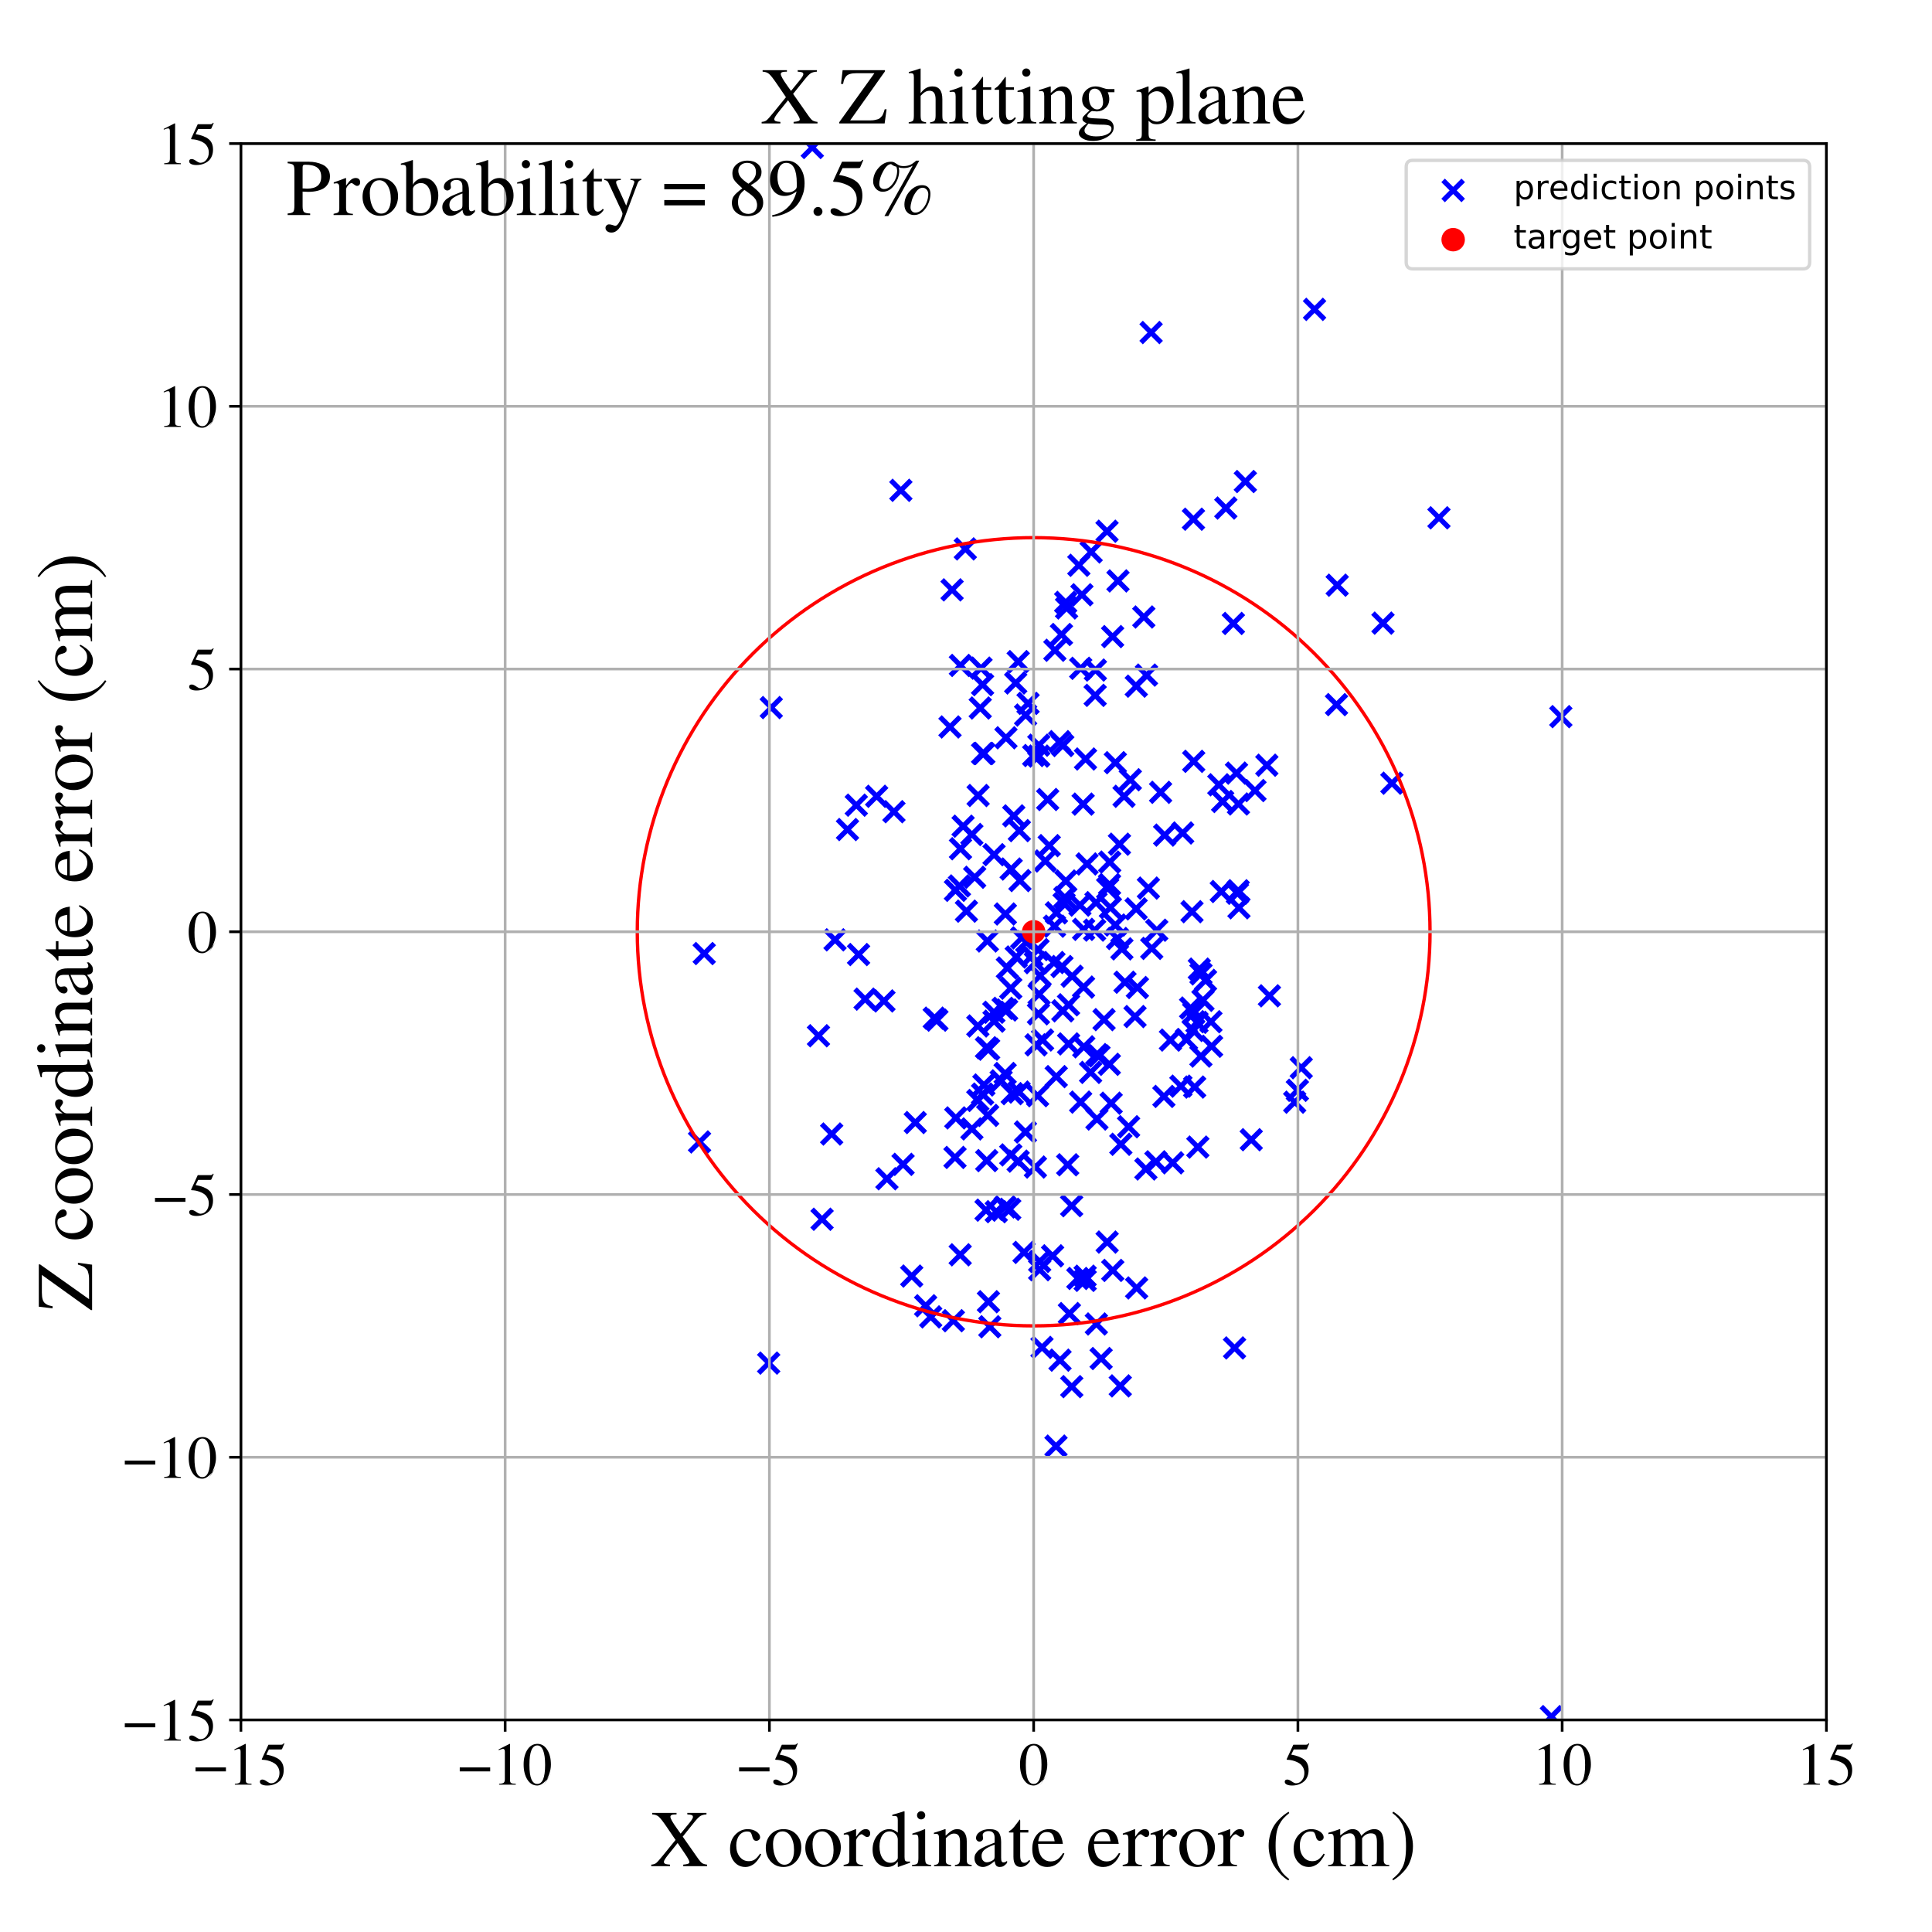 <?xml version="1.0" encoding="utf-8" standalone="no"?>
<!DOCTYPE svg PUBLIC "-//W3C//DTD SVG 1.1//EN"
  "http://www.w3.org/Graphics/SVG/1.1/DTD/svg11.dtd">
<!-- Created with matplotlib (https://matplotlib.org/) -->
<svg height="576pt" version="1.1" viewBox="0 0 576 576" width="576pt" xmlns="http://www.w3.org/2000/svg" xmlns:xlink="http://www.w3.org/1999/xlink">
 <defs>
  <style type="text/css">
*{stroke-linecap:butt;stroke-linejoin:round;}
  </style>
 </defs>
 <g id="figure_1">
  <g id="patch_1">
   <path d="M 0 576 
L 576 576 
L 576 0 
L 0 0 
z
" style="fill:#ffffff;"/>
  </g>
  <g id="axes_1">
   <g id="patch_2">
    <path d="M 71.822 512.784 
L 544.52 512.784 
L 544.52 42.802 
L 71.822 42.802 
z
" style="fill:#ffffff;"/>
   </g>
   <g id="PathCollection_1">
    <defs>
     <path d="M -3 3 
L 3 -3 
M -3 -3 
L 3 3 
" id="m37a67d5d78" style="stroke:#0000ff;stroke-width:1.5;"/>
    </defs>
    <g clip-path="url(#p54043d1ecf)">
     <use style="fill:#0000ff;stroke:#0000ff;stroke-width:1.5;" x="255.971" xlink:href="#m37a67d5d78" y="284.582"/>
     <use style="fill:#0000ff;stroke:#0000ff;stroke-width:1.5;" x="261.36" xlink:href="#m37a67d5d78" y="237.404"/>
     <use style="fill:#0000ff;stroke:#0000ff;stroke-width:1.5;" x="313.821" xlink:href="#m37a67d5d78" y="374.407"/>
     <use style="fill:#0000ff;stroke:#0000ff;stroke-width:1.5;" x="296.36" xlink:href="#m37a67d5d78" y="304.448"/>
     <use style="fill:#0000ff;stroke:#0000ff;stroke-width:1.5;" x="305.719" xlink:href="#m37a67d5d78" y="337.483"/>
     <use style="fill:#0000ff;stroke:#0000ff;stroke-width:1.5;" x="355.88" xlink:href="#m37a67d5d78" y="302.046"/>
     <use style="fill:#0000ff;stroke:#0000ff;stroke-width:1.5;" x="326.761" xlink:href="#m37a67d5d78" y="269.109"/>
     <use style="fill:#0000ff;stroke:#0000ff;stroke-width:1.5;" x="312.357" xlink:href="#m37a67d5d78" y="238.361"/>
     <use style="fill:#0000ff;stroke:#0000ff;stroke-width:1.5;" x="294.69" xlink:href="#m37a67d5d78" y="388.09"/>
     <use style="fill:#0000ff;stroke:#0000ff;stroke-width:1.5;" x="338.874" xlink:href="#m37a67d5d78" y="383.982"/>
     <use style="fill:#0000ff;stroke:#0000ff;stroke-width:1.5;" x="284.72" xlink:href="#m37a67d5d78" y="345.072"/>
     <use style="fill:#0000ff;stroke:#0000ff;stroke-width:1.5;" x="364.11" xlink:href="#m37a67d5d78" y="265.797"/>
     <use style="fill:#0000ff;stroke:#0000ff;stroke-width:1.5;" x="322.206" xlink:href="#m37a67d5d78" y="199.247"/>
     <use style="fill:#0000ff;stroke:#0000ff;stroke-width:1.5;" x="314.499" xlink:href="#m37a67d5d78" y="193.868"/>
     <use style="fill:#0000ff;stroke:#0000ff;stroke-width:1.5;" x="323.112" xlink:href="#m37a67d5d78" y="312.092"/>
     <use style="fill:#0000ff;stroke:#0000ff;stroke-width:1.5;" x="358.054" xlink:href="#m37a67d5d78" y="290.351"/>
     <use style="fill:#0000ff;stroke:#0000ff;stroke-width:1.5;" x="368.064" xlink:href="#m37a67d5d78" y="401.867"/>
     <use style="fill:#0000ff;stroke:#0000ff;stroke-width:1.5;" x="378.464" xlink:href="#m37a67d5d78" y="296.89"/>
     <use style="fill:#0000ff;stroke:#0000ff;stroke-width:1.5;" x="368.644" xlink:href="#m37a67d5d78" y="230.493"/>
     <use style="fill:#0000ff;stroke:#0000ff;stroke-width:1.5;" x="295.102" xlink:href="#m37a67d5d78" y="395.552"/>
     <use style="fill:#0000ff;stroke:#0000ff;stroke-width:1.5;" x="306.104" xlink:href="#m37a67d5d78" y="280.72"/>
     <use style="fill:#0000ff;stroke:#0000ff;stroke-width:1.5;" x="333.997" xlink:href="#m37a67d5d78" y="413.186"/>
     <use style="fill:#0000ff;stroke:#0000ff;stroke-width:1.5;" x="330.233" xlink:href="#m37a67d5d78" y="264.86"/>
     <use style="fill:#0000ff;stroke:#0000ff;stroke-width:1.5;" x="290.59" xlink:href="#m37a67d5d78" y="261.546"/>
     <use style="fill:#0000ff;stroke:#0000ff;stroke-width:1.5;" x="278.531" xlink:href="#m37a67d5d78" y="303.548"/>
     <use style="fill:#0000ff;stroke:#0000ff;stroke-width:1.5;" x="292.474" xlink:href="#m37a67d5d78" y="199.193"/>
     <use style="fill:#0000ff;stroke:#0000ff;stroke-width:1.5;" x="331.756" xlink:href="#m37a67d5d78" y="378.754"/>
     <use style="fill:#0000ff;stroke:#0000ff;stroke-width:1.5;" x="289.744" xlink:href="#m37a67d5d78" y="248.794"/>
     <use style="fill:#0000ff;stroke:#0000ff;stroke-width:1.5;" x="209.957" xlink:href="#m37a67d5d78" y="284.286"/>
     <use style="fill:#0000ff;stroke:#0000ff;stroke-width:1.5;" x="296.36" xlink:href="#m37a67d5d78" y="254.817"/>
     <use style="fill:#0000ff;stroke:#0000ff;stroke-width:1.5;" x="284.231" xlink:href="#m37a67d5d78" y="393.752"/>
     <use style="fill:#0000ff;stroke:#0000ff;stroke-width:1.5;" x="348.953" xlink:href="#m37a67d5d78" y="310.081"/>
     <use style="fill:#0000ff;stroke:#0000ff;stroke-width:1.5;" x="310.654" xlink:href="#m37a67d5d78" y="401.711"/>
     <use style="fill:#0000ff;stroke:#0000ff;stroke-width:1.5;" x="330.047" xlink:href="#m37a67d5d78" y="158.382"/>
     <use style="fill:#0000ff;stroke:#0000ff;stroke-width:1.5;" x="301.037" xlink:href="#m37a67d5d78" y="360.533"/>
     <use style="fill:#0000ff;stroke:#0000ff;stroke-width:1.5;" x="358.036" xlink:href="#m37a67d5d78" y="314.865"/>
     <use style="fill:#0000ff;stroke:#0000ff;stroke-width:1.5;" x="369.377" xlink:href="#m37a67d5d78" y="270.643"/>
     <use style="fill:#0000ff;stroke:#0000ff;stroke-width:1.5;" x="346.016" xlink:href="#m37a67d5d78" y="236.222"/>
     <use style="fill:#0000ff;stroke:#0000ff;stroke-width:1.5;" x="292.244" xlink:href="#m37a67d5d78" y="211.086"/>
     <use style="fill:#0000ff;stroke:#0000ff;stroke-width:1.5;" x="229.946" xlink:href="#m37a67d5d78" y="210.954"/>
     <use style="fill:#0000ff;stroke:#0000ff;stroke-width:1.5;" x="387.951" xlink:href="#m37a67d5d78" y="318.326"/>
     <use style="fill:#0000ff;stroke:#0000ff;stroke-width:1.5;" x="242.177" xlink:href="#m37a67d5d78" y="43.967"/>
     <use style="fill:#0000ff;stroke:#0000ff;stroke-width:1.5;" x="315.915" xlink:href="#m37a67d5d78" y="221.112"/>
     <use style="fill:#0000ff;stroke:#0000ff;stroke-width:1.5;" x="343.38" xlink:href="#m37a67d5d78" y="282.751"/>
     <use style="fill:#0000ff;stroke:#0000ff;stroke-width:1.5;" x="302.98" xlink:href="#m37a67d5d78" y="285.315"/>
     <use style="fill:#0000ff;stroke:#0000ff;stroke-width:1.5;" x="318.575" xlink:href="#m37a67d5d78" y="299.566"/>
     <use style="fill:#0000ff;stroke:#0000ff;stroke-width:1.5;" x="339.098" xlink:href="#m37a67d5d78" y="294.418"/>
     <use style="fill:#0000ff;stroke:#0000ff;stroke-width:1.5;" x="308.697" xlink:href="#m37a67d5d78" y="347.936"/>
     <use style="fill:#0000ff;stroke:#0000ff;stroke-width:1.5;" x="333.312" xlink:href="#m37a67d5d78" y="173.191"/>
     <use style="fill:#0000ff;stroke:#0000ff;stroke-width:1.5;" x="301.462" xlink:href="#m37a67d5d78" y="259.089"/>
     <use style="fill:#0000ff;stroke:#0000ff;stroke-width:1.5;" x="356.855" xlink:href="#m37a67d5d78" y="304.793"/>
     <use style="fill:#0000ff;stroke:#0000ff;stroke-width:1.5;" x="269.236" xlink:href="#m37a67d5d78" y="347.137"/>
     <use style="fill:#0000ff;stroke:#0000ff;stroke-width:1.5;" x="322.923" xlink:href="#m37a67d5d78" y="239.74"/>
     <use style="fill:#0000ff;stroke:#0000ff;stroke-width:1.5;" x="336.472" xlink:href="#m37a67d5d78" y="335.918"/>
     <use style="fill:#0000ff;stroke:#0000ff;stroke-width:1.5;" x="341.011" xlink:href="#m37a67d5d78" y="183.949"/>
     <use style="fill:#0000ff;stroke:#0000ff;stroke-width:1.5;" x="338.776" xlink:href="#m37a67d5d78" y="204.571"/>
     <use style="fill:#0000ff;stroke:#0000ff;stroke-width:1.5;" x="301.781" xlink:href="#m37a67d5d78" y="326.055"/>
     <use style="fill:#0000ff;stroke:#0000ff;stroke-width:1.5;" x="248.955" xlink:href="#m37a67d5d78" y="280.199"/>
     <use style="fill:#0000ff;stroke:#0000ff;stroke-width:1.5;" x="359.411" xlink:href="#m37a67d5d78" y="292.285"/>
     <use style="fill:#0000ff;stroke:#0000ff;stroke-width:1.5;" x="294.105" xlink:href="#m37a67d5d78" y="312.377"/>
     <use style="fill:#0000ff;stroke:#0000ff;stroke-width:1.5;" x="412.32" xlink:href="#m37a67d5d78" y="185.782"/>
     <use style="fill:#0000ff;stroke:#0000ff;stroke-width:1.5;" x="308.183" xlink:href="#m37a67d5d78" y="225.249"/>
     <use style="fill:#0000ff;stroke:#0000ff;stroke-width:1.5;" x="314.221" xlink:href="#m37a67d5d78" y="286.963"/>
     <use style="fill:#0000ff;stroke:#0000ff;stroke-width:1.5;" x="264.422" xlink:href="#m37a67d5d78" y="351.433"/>
     <use style="fill:#0000ff;stroke:#0000ff;stroke-width:1.5;" x="363.381" xlink:href="#m37a67d5d78" y="233.968"/>
     <use style="fill:#0000ff;stroke:#0000ff;stroke-width:1.5;" x="316.03" xlink:href="#m37a67d5d78" y="405.509"/>
     <use style="fill:#0000ff;stroke:#0000ff;stroke-width:1.5;" x="284.855" xlink:href="#m37a67d5d78" y="265.439"/>
     <use style="fill:#0000ff;stroke:#0000ff;stroke-width:1.5;" x="465.343" xlink:href="#m37a67d5d78" y="213.656"/>
     <use style="fill:#0000ff;stroke:#0000ff;stroke-width:1.5;" x="344.625" xlink:href="#m37a67d5d78" y="346.379"/>
     <use style="fill:#0000ff;stroke:#0000ff;stroke-width:1.5;" x="462.525" xlink:href="#m37a67d5d78" y="511.789"/>
     <use style="fill:#0000ff;stroke:#0000ff;stroke-width:1.5;" x="319.534" xlink:href="#m37a67d5d78" y="413.41"/>
     <use style="fill:#0000ff;stroke:#0000ff;stroke-width:1.5;" x="293.328" xlink:href="#m37a67d5d78" y="323.47"/>
     <use style="fill:#0000ff;stroke:#0000ff;stroke-width:1.5;" x="361.222" xlink:href="#m37a67d5d78" y="311.94"/>
     <use style="fill:#0000ff;stroke:#0000ff;stroke-width:1.5;" x="325.15" xlink:href="#m37a67d5d78" y="319.718"/>
     <use style="fill:#0000ff;stroke:#0000ff;stroke-width:1.5;" x="332.523" xlink:href="#m37a67d5d78" y="275.787"/>
     <use style="fill:#0000ff;stroke:#0000ff;stroke-width:1.5;" x="326.988" xlink:href="#m37a67d5d78" y="314.412"/>
     <use style="fill:#0000ff;stroke:#0000ff;stroke-width:1.5;" x="316.851" xlink:href="#m37a67d5d78" y="222.268"/>
     <use style="fill:#0000ff;stroke:#0000ff;stroke-width:1.5;" x="323.521" xlink:href="#m37a67d5d78" y="380.479"/>
     <use style="fill:#0000ff;stroke:#0000ff;stroke-width:1.5;" x="268.582" xlink:href="#m37a67d5d78" y="146.184"/>
     <use style="fill:#0000ff;stroke:#0000ff;stroke-width:1.5;" x="326.864" xlink:href="#m37a67d5d78" y="394.726"/>
     <use style="fill:#0000ff;stroke:#0000ff;stroke-width:1.5;" x="305.776" xlink:href="#m37a67d5d78" y="213.189"/>
     <use style="fill:#0000ff;stroke:#0000ff;stroke-width:1.5;" x="306.502" xlink:href="#m37a67d5d78" y="209.706"/>
     <use style="fill:#0000ff;stroke:#0000ff;stroke-width:1.5;" x="272.881" xlink:href="#m37a67d5d78" y="334.669"/>
     <use style="fill:#0000ff;stroke:#0000ff;stroke-width:1.5;" x="301.346" xlink:href="#m37a67d5d78" y="294.616"/>
     <use style="fill:#0000ff;stroke:#0000ff;stroke-width:1.5;" x="292.949" xlink:href="#m37a67d5d78" y="224.657"/>
     <use style="fill:#0000ff;stroke:#0000ff;stroke-width:1.5;" x="355.378" xlink:href="#m37a67d5d78" y="271.805"/>
     <use style="fill:#0000ff;stroke:#0000ff;stroke-width:1.5;" x="857.625" xlink:href="#m37a67d5d78" y="239.064"/>
     <use style="fill:#0000ff;stroke:#0000ff;stroke-width:1.5;" x="307.657" xlink:href="#m37a67d5d78" y="284.992"/>
     <use style="fill:#0000ff;stroke:#0000ff;stroke-width:1.5;" x="328.286" xlink:href="#m37a67d5d78" y="405.028"/>
     <use style="fill:#0000ff;stroke:#0000ff;stroke-width:1.5;" x="349.634" xlink:href="#m37a67d5d78" y="346.676"/>
     <use style="fill:#0000ff;stroke:#0000ff;stroke-width:1.5;" x="398.669" xlink:href="#m37a67d5d78" y="174.469"/>
     <use style="fill:#0000ff;stroke:#0000ff;stroke-width:1.5;" x="318.824" xlink:href="#m37a67d5d78" y="391.616"/>
     <use style="fill:#0000ff;stroke:#0000ff;stroke-width:1.5;" x="292.939" xlink:href="#m37a67d5d78" y="326.189"/>
     <use style="fill:#0000ff;stroke:#0000ff;stroke-width:1.5;" x="334.483" xlink:href="#m37a67d5d78" y="282.89"/>
     <use style="fill:#0000ff;stroke:#0000ff;stroke-width:1.5;" x="398.462" xlink:href="#m37a67d5d78" y="210.071"/>
     <use style="fill:#0000ff;stroke:#0000ff;stroke-width:1.5;" x="414.976" xlink:href="#m37a67d5d78" y="233.5"/>
     <use style="fill:#0000ff;stroke:#0000ff;stroke-width:1.5;" x="279.328" xlink:href="#m37a67d5d78" y="304.14"/>
     <use style="fill:#0000ff;stroke:#0000ff;stroke-width:1.5;" x="347.236" xlink:href="#m37a67d5d78" y="248.979"/>
     <use style="fill:#0000ff;stroke:#0000ff;stroke-width:1.5;" x="330.083" xlink:href="#m37a67d5d78" y="370.31"/>
     <use style="fill:#0000ff;stroke:#0000ff;stroke-width:1.5;" x="334.167" xlink:href="#m37a67d5d78" y="341.152"/>
     <use style="fill:#0000ff;stroke:#0000ff;stroke-width:1.5;" x="310.825" xlink:href="#m37a67d5d78" y="310.054"/>
     <use style="fill:#0000ff;stroke:#0000ff;stroke-width:1.5;" x="319.497" xlink:href="#m37a67d5d78" y="359.465"/>
     <use style="fill:#0000ff;stroke:#0000ff;stroke-width:1.5;" x="291.528" xlink:href="#m37a67d5d78" y="328.085"/>
     <use style="fill:#0000ff;stroke:#0000ff;stroke-width:1.5;" x="309.463" xlink:href="#m37a67d5d78" y="283.097"/>
     <use style="fill:#0000ff;stroke:#0000ff;stroke-width:1.5;" x="371.285" xlink:href="#m37a67d5d78" y="143.564"/>
     <use style="fill:#0000ff;stroke:#0000ff;stroke-width:1.5;" x="317.763" xlink:href="#m37a67d5d78" y="262.661"/>
     <use style="fill:#0000ff;stroke:#0000ff;stroke-width:1.5;" x="291.532" xlink:href="#m37a67d5d78" y="305.876"/>
     <use style="fill:#0000ff;stroke:#0000ff;stroke-width:1.5;" x="244.017" xlink:href="#m37a67d5d78" y="308.795"/>
     <use style="fill:#0000ff;stroke:#0000ff;stroke-width:1.5;" x="331.712" xlink:href="#m37a67d5d78" y="189.792"/>
     <use style="fill:#0000ff;stroke:#0000ff;stroke-width:1.5;" x="318.589" xlink:href="#m37a67d5d78" y="311.219"/>
     <use style="fill:#0000ff;stroke:#0000ff;stroke-width:1.5;" x="300.116" xlink:href="#m37a67d5d78" y="301.115"/>
     <use style="fill:#0000ff;stroke:#0000ff;stroke-width:1.5;" x="316.462" xlink:href="#m37a67d5d78" y="189.164"/>
     <use style="fill:#0000ff;stroke:#0000ff;stroke-width:1.5;" x="352.602" xlink:href="#m37a67d5d78" y="248.341"/>
     <use style="fill:#0000ff;stroke:#0000ff;stroke-width:1.5;" x="275.963" xlink:href="#m37a67d5d78" y="389.295"/>
     <use style="fill:#0000ff;stroke:#0000ff;stroke-width:1.5;" x="364.515" xlink:href="#m37a67d5d78" y="238.951"/>
     <use style="fill:#0000ff;stroke:#0000ff;stroke-width:1.5;" x="301.349" xlink:href="#m37a67d5d78" y="344.32"/>
     <use style="fill:#0000ff;stroke:#0000ff;stroke-width:1.5;" x="299.732" xlink:href="#m37a67d5d78" y="272.492"/>
     <use style="fill:#0000ff;stroke:#0000ff;stroke-width:1.5;" x="323.064" xlink:href="#m37a67d5d78" y="277.076"/>
     <use style="fill:#0000ff;stroke:#0000ff;stroke-width:1.5;" x="355.74" xlink:href="#m37a67d5d78" y="307.215"/>
     <use style="fill:#0000ff;stroke:#0000ff;stroke-width:1.5;" x="330.793" xlink:href="#m37a67d5d78" y="263.728"/>
     <use style="fill:#0000ff;stroke:#0000ff;stroke-width:1.5;" x="312.818" xlink:href="#m37a67d5d78" y="252.111"/>
     <use style="fill:#0000ff;stroke:#0000ff;stroke-width:1.5;" x="314.389" xlink:href="#m37a67d5d78" y="276.131"/>
     <use style="fill:#0000ff;stroke:#0000ff;stroke-width:1.5;" x="283.232" xlink:href="#m37a67d5d78" y="216.734"/>
     <use style="fill:#0000ff;stroke:#0000ff;stroke-width:1.5;" x="342.38" xlink:href="#m37a67d5d78" y="264.774"/>
     <use style="fill:#0000ff;stroke:#0000ff;stroke-width:1.5;" x="245.091" xlink:href="#m37a67d5d78" y="363.503"/>
     <use style="fill:#0000ff;stroke:#0000ff;stroke-width:1.5;" x="277.478" xlink:href="#m37a67d5d78" y="392.612"/>
     <use style="fill:#0000ff;stroke:#0000ff;stroke-width:1.5;" x="314.828" xlink:href="#m37a67d5d78" y="431.142"/>
     <use style="fill:#0000ff;stroke:#0000ff;stroke-width:1.5;" x="321.345" xlink:href="#m37a67d5d78" y="381.154"/>
     <use style="fill:#0000ff;stroke:#0000ff;stroke-width:1.5;" x="299.089" xlink:href="#m37a67d5d78" y="300.62"/>
     <use style="fill:#0000ff;stroke:#0000ff;stroke-width:1.5;" x="318.323" xlink:href="#m37a67d5d78" y="347.263"/>
     <use style="fill:#0000ff;stroke:#0000ff;stroke-width:1.5;" x="302.236" xlink:href="#m37a67d5d78" y="243.24"/>
     <use style="fill:#0000ff;stroke:#0000ff;stroke-width:1.5;" x="429.004" xlink:href="#m37a67d5d78" y="154.382"/>
     <use style="fill:#0000ff;stroke:#0000ff;stroke-width:1.5;" x="343.189" xlink:href="#m37a67d5d78" y="99.136"/>
     <use style="fill:#0000ff;stroke:#0000ff;stroke-width:1.5;" x="286.27" xlink:href="#m37a67d5d78" y="374.101"/>
     <use style="fill:#0000ff;stroke:#0000ff;stroke-width:1.5;" x="317.453" xlink:href="#m37a67d5d78" y="267.583"/>
     <use style="fill:#0000ff;stroke:#0000ff;stroke-width:1.5;" x="341.806" xlink:href="#m37a67d5d78" y="201.269"/>
     <use style="fill:#0000ff;stroke:#0000ff;stroke-width:1.5;" x="299.914" xlink:href="#m37a67d5d78" y="219.958"/>
     <use style="fill:#0000ff;stroke:#0000ff;stroke-width:1.5;" x="386.798" xlink:href="#m37a67d5d78" y="325.055"/>
     <use style="fill:#0000ff;stroke:#0000ff;stroke-width:1.5;" x="374.155" xlink:href="#m37a67d5d78" y="235.695"/>
     <use style="fill:#0000ff;stroke:#0000ff;stroke-width:1.5;" x="263.536" xlink:href="#m37a67d5d78" y="298.417"/>
     <use style="fill:#0000ff;stroke:#0000ff;stroke-width:1.5;" x="229.172" xlink:href="#m37a67d5d78" y="406.391"/>
     <use style="fill:#0000ff;stroke:#0000ff;stroke-width:1.5;" x="323.63" xlink:href="#m37a67d5d78" y="226.286"/>
     <use style="fill:#0000ff;stroke:#0000ff;stroke-width:1.5;" x="358.645" xlink:href="#m37a67d5d78" y="298.232"/>
     <use style="fill:#0000ff;stroke:#0000ff;stroke-width:1.5;" x="373.046" xlink:href="#m37a67d5d78" y="339.789"/>
     <use style="fill:#0000ff;stroke:#0000ff;stroke-width:1.5;" x="271.818" xlink:href="#m37a67d5d78" y="380.445"/>
     <use style="fill:#0000ff;stroke:#0000ff;stroke-width:1.5;" x="293.309" xlink:href="#m37a67d5d78" y="224.622"/>
     <use style="fill:#0000ff;stroke:#0000ff;stroke-width:1.5;" x="326.348" xlink:href="#m37a67d5d78" y="277.295"/>
     <use style="fill:#0000ff;stroke:#0000ff;stroke-width:1.5;" x="309.715" xlink:href="#m37a67d5d78" y="222.168"/>
     <use style="fill:#0000ff;stroke:#0000ff;stroke-width:1.5;" x="314.901" xlink:href="#m37a67d5d78" y="320.979"/>
     <use style="fill:#0000ff;stroke:#0000ff;stroke-width:1.5;" x="311.628" xlink:href="#m37a67d5d78" y="256.692"/>
     <use style="fill:#0000ff;stroke:#0000ff;stroke-width:1.5;" x="333.75" xlink:href="#m37a67d5d78" y="251.685"/>
     <use style="fill:#0000ff;stroke:#0000ff;stroke-width:1.5;" x="346.999" xlink:href="#m37a67d5d78" y="326.879"/>
     <use style="fill:#0000ff;stroke:#0000ff;stroke-width:1.5;" x="309.789" xlink:href="#m37a67d5d78" y="296.409"/>
     <use style="fill:#0000ff;stroke:#0000ff;stroke-width:1.5;" x="309.604" xlink:href="#m37a67d5d78" y="302.256"/>
     <use style="fill:#0000ff;stroke:#0000ff;stroke-width:1.5;" x="322.559" xlink:href="#m37a67d5d78" y="177.326"/>
     <use style="fill:#0000ff;stroke:#0000ff;stroke-width:1.5;" x="322.181" xlink:href="#m37a67d5d78" y="328.579"/>
     <use style="fill:#0000ff;stroke:#0000ff;stroke-width:1.5;" x="286.044" xlink:href="#m37a67d5d78" y="264.133"/>
     <use style="fill:#0000ff;stroke:#0000ff;stroke-width:1.5;" x="294.75" xlink:href="#m37a67d5d78" y="312.799"/>
     <use style="fill:#0000ff;stroke:#0000ff;stroke-width:1.5;" x="386" xlink:href="#m37a67d5d78" y="328.602"/>
     <use style="fill:#0000ff;stroke:#0000ff;stroke-width:1.5;" x="284.96" xlink:href="#m37a67d5d78" y="333.289"/>
     <use style="fill:#0000ff;stroke:#0000ff;stroke-width:1.5;" x="355.811" xlink:href="#m37a67d5d78" y="154.796"/>
     <use style="fill:#0000ff;stroke:#0000ff;stroke-width:1.5;" x="325.308" xlink:href="#m37a67d5d78" y="164.557"/>
     <use style="fill:#0000ff;stroke:#0000ff;stroke-width:1.5;" x="327.036" xlink:href="#m37a67d5d78" y="333.624"/>
     <use style="fill:#0000ff;stroke:#0000ff;stroke-width:1.5;" x="353.728" xlink:href="#m37a67d5d78" y="309.907"/>
     <use style="fill:#0000ff;stroke:#0000ff;stroke-width:1.5;" x="321.965" xlink:href="#m37a67d5d78" y="269.85"/>
     <use style="fill:#0000ff;stroke:#0000ff;stroke-width:1.5;" x="298.473" xlink:href="#m37a67d5d78" y="322.245"/>
     <use style="fill:#0000ff;stroke:#0000ff;stroke-width:1.5;" x="368.927" xlink:href="#m37a67d5d78" y="266.319"/>
     <use style="fill:#0000ff;stroke:#0000ff;stroke-width:1.5;" x="297.022" xlink:href="#m37a67d5d78" y="361.244"/>
     <use style="fill:#0000ff;stroke:#0000ff;stroke-width:1.5;" x="341.631" xlink:href="#m37a67d5d78" y="348.518"/>
     <use style="fill:#0000ff;stroke:#0000ff;stroke-width:1.5;" x="352.07" xlink:href="#m37a67d5d78" y="323.825"/>
     <use style="fill:#0000ff;stroke:#0000ff;stroke-width:1.5;" x="329.16" xlink:href="#m37a67d5d78" y="303.987"/>
     <use style="fill:#0000ff;stroke:#0000ff;stroke-width:1.5;" x="288.13" xlink:href="#m37a67d5d78" y="271.649"/>
     <use style="fill:#0000ff;stroke:#0000ff;stroke-width:1.5;" x="330.844" xlink:href="#m37a67d5d78" y="257.018"/>
     <use style="fill:#0000ff;stroke:#0000ff;stroke-width:1.5;" x="208.558" xlink:href="#m37a67d5d78" y="340.454"/>
     <use style="fill:#0000ff;stroke:#0000ff;stroke-width:1.5;" x="361.018" xlink:href="#m37a67d5d78" y="304.61"/>
     <use style="fill:#0000ff;stroke:#0000ff;stroke-width:1.5;" x="286.337" xlink:href="#m37a67d5d78" y="198.389"/>
     <use style="fill:#0000ff;stroke:#0000ff;stroke-width:1.5;" x="287.801" xlink:href="#m37a67d5d78" y="163.649"/>
     <use style="fill:#0000ff;stroke:#0000ff;stroke-width:1.5;" x="335.402" xlink:href="#m37a67d5d78" y="292.835"/>
     <use style="fill:#0000ff;stroke:#0000ff;stroke-width:1.5;" x="305.288" xlink:href="#m37a67d5d78" y="373.386"/>
     <use style="fill:#0000ff;stroke:#0000ff;stroke-width:1.5;" x="287.135" xlink:href="#m37a67d5d78" y="246.323"/>
     <use style="fill:#0000ff;stroke:#0000ff;stroke-width:1.5;" x="327.648" xlink:href="#m37a67d5d78" y="314.826"/>
     <use style="fill:#0000ff;stroke:#0000ff;stroke-width:1.5;" x="310.102" xlink:href="#m37a67d5d78" y="290.915"/>
     <use style="fill:#0000ff;stroke:#0000ff;stroke-width:1.5;" x="323.039" xlink:href="#m37a67d5d78" y="294.291"/>
     <use style="fill:#0000ff;stroke:#0000ff;stroke-width:1.5;" x="335.116" xlink:href="#m37a67d5d78" y="237.41"/>
     <use style="fill:#0000ff;stroke:#0000ff;stroke-width:1.5;" x="356.176" xlink:href="#m37a67d5d78" y="324.097"/>
     <use style="fill:#0000ff;stroke:#0000ff;stroke-width:1.5;" x="324.082" xlink:href="#m37a67d5d78" y="257.574"/>
     <use style="fill:#0000ff;stroke:#0000ff;stroke-width:1.5;" x="330.73" xlink:href="#m37a67d5d78" y="317.315"/>
     <use style="fill:#0000ff;stroke:#0000ff;stroke-width:1.5;" x="314.961" xlink:href="#m37a67d5d78" y="272.145"/>
     <use style="fill:#0000ff;stroke:#0000ff;stroke-width:1.5;" x="304.081" xlink:href="#m37a67d5d78" y="262.53"/>
     <use style="fill:#0000ff;stroke:#0000ff;stroke-width:1.5;" x="319.632" xlink:href="#m37a67d5d78" y="291.052"/>
     <use style="fill:#0000ff;stroke:#0000ff;stroke-width:1.5;" x="291.615" xlink:href="#m37a67d5d78" y="237.168"/>
     <use style="fill:#0000ff;stroke:#0000ff;stroke-width:1.5;" x="257.913" xlink:href="#m37a67d5d78" y="297.876"/>
     <use style="fill:#0000ff;stroke:#0000ff;stroke-width:1.5;" x="323.534" xlink:href="#m37a67d5d78" y="381.719"/>
     <use style="fill:#0000ff;stroke:#0000ff;stroke-width:1.5;" x="252.673" xlink:href="#m37a67d5d78" y="247.314"/>
     <use style="fill:#0000ff;stroke:#0000ff;stroke-width:1.5;" x="321.642" xlink:href="#m37a67d5d78" y="168.532"/>
     <use style="fill:#0000ff;stroke:#0000ff;stroke-width:1.5;" x="255.296" xlink:href="#m37a67d5d78" y="240.05"/>
     <use style="fill:#0000ff;stroke:#0000ff;stroke-width:1.5;" x="369.235" xlink:href="#m37a67d5d78" y="239.695"/>
     <use style="fill:#0000ff;stroke:#0000ff;stroke-width:1.5;" x="283.854" xlink:href="#m37a67d5d78" y="175.859"/>
     <use style="fill:#0000ff;stroke:#0000ff;stroke-width:1.5;" x="326.574" xlink:href="#m37a67d5d78" y="199.77"/>
     <use style="fill:#0000ff;stroke:#0000ff;stroke-width:1.5;" x="317.248" xlink:href="#m37a67d5d78" y="269.4"/>
     <use style="fill:#0000ff;stroke:#0000ff;stroke-width:1.5;" x="299.671" xlink:href="#m37a67d5d78" y="320.044"/>
     <use style="fill:#0000ff;stroke:#0000ff;stroke-width:1.5;" x="289.763" xlink:href="#m37a67d5d78" y="336.57"/>
     <use style="fill:#0000ff;stroke:#0000ff;stroke-width:1.5;" x="294.464" xlink:href="#m37a67d5d78" y="332.539"/>
     <use style="fill:#0000ff;stroke:#0000ff;stroke-width:1.5;" x="338.393" xlink:href="#m37a67d5d78" y="303.072"/>
     <use style="fill:#0000ff;stroke:#0000ff;stroke-width:1.5;" x="316.869" xlink:href="#m37a67d5d78" y="301.363"/>
     <use style="fill:#0000ff;stroke:#0000ff;stroke-width:1.5;" x="247.955" xlink:href="#m37a67d5d78" y="338.092"/>
     <use style="fill:#0000ff;stroke:#0000ff;stroke-width:1.5;" x="296.301" xlink:href="#m37a67d5d78" y="301.796"/>
     <use style="fill:#0000ff;stroke:#0000ff;stroke-width:1.5;" x="300.339" xlink:href="#m37a67d5d78" y="288.583"/>
     <use style="fill:#0000ff;stroke:#0000ff;stroke-width:1.5;" x="303.567" xlink:href="#m37a67d5d78" y="197.25"/>
     <use style="fill:#0000ff;stroke:#0000ff;stroke-width:1.5;" x="303.829" xlink:href="#m37a67d5d78" y="325.581"/>
     <use style="fill:#0000ff;stroke:#0000ff;stroke-width:1.5;" x="294.367" xlink:href="#m37a67d5d78" y="280.54"/>
     <use style="fill:#0000ff;stroke:#0000ff;stroke-width:1.5;" x="357.12" xlink:href="#m37a67d5d78" y="341.988"/>
     <use style="fill:#0000ff;stroke:#0000ff;stroke-width:1.5;" x="367.713" xlink:href="#m37a67d5d78" y="185.876"/>
     <use style="fill:#0000ff;stroke:#0000ff;stroke-width:1.5;" x="326.511" xlink:href="#m37a67d5d78" y="207.308"/>
     <use style="fill:#0000ff;stroke:#0000ff;stroke-width:1.5;" x="365.467" xlink:href="#m37a67d5d78" y="151.464"/>
     <use style="fill:#0000ff;stroke:#0000ff;stroke-width:1.5;" x="309.956" xlink:href="#m37a67d5d78" y="378.549"/>
     <use style="fill:#0000ff;stroke:#0000ff;stroke-width:1.5;" x="333.171" xlink:href="#m37a67d5d78" y="279.798"/>
     <use style="fill:#0000ff;stroke:#0000ff;stroke-width:1.5;" x="317.986" xlink:href="#m37a67d5d78" y="181.252"/>
     <use style="fill:#0000ff;stroke:#0000ff;stroke-width:1.5;" x="331.276" xlink:href="#m37a67d5d78" y="328.905"/>
     <use style="fill:#0000ff;stroke:#0000ff;stroke-width:1.5;" x="391.917" xlink:href="#m37a67d5d78" y="92.238"/>
     <use style="fill:#0000ff;stroke:#0000ff;stroke-width:1.5;" x="331.048" xlink:href="#m37a67d5d78" y="270.59"/>
     <use style="fill:#0000ff;stroke:#0000ff;stroke-width:1.5;" x="332.528" xlink:href="#m37a67d5d78" y="227.384"/>
     <use style="fill:#0000ff;stroke:#0000ff;stroke-width:1.5;" x="308.667" xlink:href="#m37a67d5d78" y="287.002"/>
     <use style="fill:#0000ff;stroke:#0000ff;stroke-width:1.5;" x="308.897" xlink:href="#m37a67d5d78" y="311.509"/>
     <use style="fill:#0000ff;stroke:#0000ff;stroke-width:1.5;" x="303.908" xlink:href="#m37a67d5d78" y="247.637"/>
     <use style="fill:#0000ff;stroke:#0000ff;stroke-width:1.5;" x="286.359" xlink:href="#m37a67d5d78" y="253.035"/>
     <use style="fill:#0000ff;stroke:#0000ff;stroke-width:1.5;" x="292.944" xlink:href="#m37a67d5d78" y="204.115"/>
     <use style="fill:#0000ff;stroke:#0000ff;stroke-width:1.5;" x="309.694" xlink:href="#m37a67d5d78" y="225.417"/>
     <use style="fill:#0000ff;stroke:#0000ff;stroke-width:1.5;" x="369.154" xlink:href="#m37a67d5d78" y="265.561"/>
     <use style="fill:#0000ff;stroke:#0000ff;stroke-width:1.5;" x="266.513" xlink:href="#m37a67d5d78" y="241.996"/>
     <use style="fill:#0000ff;stroke:#0000ff;stroke-width:1.5;" x="294.177" xlink:href="#m37a67d5d78" y="346.017"/>
     <use style="fill:#0000ff;stroke:#0000ff;stroke-width:1.5;" x="344.871" xlink:href="#m37a67d5d78" y="277.329"/>
     <use style="fill:#0000ff;stroke:#0000ff;stroke-width:1.5;" x="338.716" xlink:href="#m37a67d5d78" y="270.962"/>
     <use style="fill:#0000ff;stroke:#0000ff;stroke-width:1.5;" x="309.968" xlink:href="#m37a67d5d78" y="376.088"/>
     <use style="fill:#0000ff;stroke:#0000ff;stroke-width:1.5;" x="316.605" xlink:href="#m37a67d5d78" y="288.158"/>
     <use style="fill:#0000ff;stroke:#0000ff;stroke-width:1.5;" x="309.345" xlink:href="#m37a67d5d78" y="326.664"/>
     <use style="fill:#0000ff;stroke:#0000ff;stroke-width:1.5;" x="304.611" xlink:href="#m37a67d5d78" y="279.616"/>
     <use style="fill:#0000ff;stroke:#0000ff;stroke-width:1.5;" x="357.569" xlink:href="#m37a67d5d78" y="288.924"/>
     <use style="fill:#0000ff;stroke:#0000ff;stroke-width:1.5;" x="317.72" xlink:href="#m37a67d5d78" y="179.59"/>
     <use style="fill:#0000ff;stroke:#0000ff;stroke-width:1.5;" x="293.98" xlink:href="#m37a67d5d78" y="360.793"/>
     <use style="fill:#0000ff;stroke:#0000ff;stroke-width:1.5;" x="303.544" xlink:href="#m37a67d5d78" y="346.18"/>
     <use style="fill:#0000ff;stroke:#0000ff;stroke-width:1.5;" x="336.991" xlink:href="#m37a67d5d78" y="232.473"/>
     <use style="fill:#0000ff;stroke:#0000ff;stroke-width:1.5;" x="355.891" xlink:href="#m37a67d5d78" y="226.985"/>
     <use style="fill:#0000ff;stroke:#0000ff;stroke-width:1.5;" x="377.691" xlink:href="#m37a67d5d78" y="228.14"/>
     <use style="fill:#0000ff;stroke:#0000ff;stroke-width:1.5;" x="302.819" xlink:href="#m37a67d5d78" y="203.617"/>
     <use style="fill:#0000ff;stroke:#0000ff;stroke-width:1.5;" x="354.97" xlink:href="#m37a67d5d78" y="300.532"/>
     <use style="fill:#0000ff;stroke:#0000ff;stroke-width:1.5;" x="299.681" xlink:href="#m37a67d5d78" y="359.835"/>
    </g>
   </g>
   <g id="PathCollection_2">
    <defs>
     <path d="M 0 3 
C 0.796 3 1.559 2.684 2.121 2.121 
C 2.684 1.559 3 0.796 3 0 
C 3 -0.796 2.684 -1.559 2.121 -2.121 
C 1.559 -2.684 0.796 -3 0 -3 
C -0.796 -3 -1.559 -2.684 -2.121 -2.121 
C -2.684 -1.559 -3 -0.796 -3 0 
C -3 0.796 -2.684 1.559 -2.121 2.121 
C -1.559 2.684 -0.796 3 0 3 
z
" id="m435b5a3c94" style="stroke:#ff0000;"/>
    </defs>
    <g clip-path="url(#p54043d1ecf)">
     <use style="fill:#ff0000;stroke:#ff0000;" x="308.171" xlink:href="#m435b5a3c94" y="277.793"/>
    </g>
   </g>
   <g id="patch_3">
    <path clip-path="url(#p54043d1ecf)" d="M 308.171 395.288 
C 339.511 395.288 369.572 382.908 391.733 360.875 
C 413.894 338.841 426.346 308.953 426.346 277.793 
C 426.346 246.633 413.894 216.745 391.733 194.711 
C 369.572 172.677 339.511 160.297 308.171 160.297 
C 276.831 160.297 246.77 172.677 224.609 194.711 
C 202.448 216.745 189.997 246.633 189.997 277.793 
C 189.997 308.953 202.448 338.841 224.609 360.875 
C 246.77 382.908 276.831 395.288 308.171 395.288 
z
" style="fill:none;stroke:#ff0000;stroke-linejoin:miter;"/>
   </g>
   <g id="matplotlib.axis_1">
    <g id="xtick_1">
     <g id="line2d_1">
      <path clip-path="url(#p54043d1ecf)" d="M 71.822 512.784 
L 71.822 42.802 
" style="fill:none;stroke:#b0b0b0;stroke-linecap:square;stroke-width:0.8;"/>
     </g>
     <g id="line2d_2">
      <defs>
       <path d="M 0 0 
L 0 3.5 
" id="m034e650e46" style="stroke:#000000;stroke-width:0.8;"/>
      </defs>
      <g>
       <use style="stroke:#000000;stroke-width:0.8;" x="71.822" xlink:href="#m034e650e46" y="512.784"/>
      </g>
     </g>
     <g id="text_1">
      <!-- −15 -->
      <defs>
       <path d="M 3 22 
L 3 28.594 
L 53.406 28.594 
L 53.406 22 
z
" id="FreeSerif-8722"/>
       <path d="M 18.297 59.297 
Q 16.5 59.297 11.094 57.094 
L 11.094 58.5 
L 29.094 67.594 
L 29.906 67.406 
L 29.906 7.406 
Q 29.906 3.797 31.703 2.688 
Q 33.5 1.594 39.406 1.5 
L 39.406 0 
L 11.797 0 
L 11.797 1.5 
Q 17.406 1.703 19.344 3.141 
Q 21.297 4.594 21.297 9.297 
L 21.297 54.594 
Q 21.297 59.297 18.297 59.297 
z
" id="FreeSerif-49"/>
       <path d="M 35.703 19.406 
Q 35.703 24.703 33.344 28.797 
Q 31 32.906 27.641 35.156 
Q 24.297 37.406 20.141 38.844 
Q 16 40.297 12.953 40.75 
Q 9.906 41.203 7.594 41.203 
Q 6.406 41.203 6.406 42 
Q 6.406 42.297 6.5 42.5 
L 17.406 66.203 
L 38.297 66.203 
Q 39.906 66.203 40.844 66.703 
Q 41.797 67.203 42.906 68.797 
L 43.797 68.094 
L 40 59.203 
Q 39.594 58.297 37.703 58.297 
L 18.094 58.297 
L 13.906 49.797 
Q 28.5 47.203 35.594 41.344 
Q 42.703 35.5 42.703 24.203 
Q 42.703 18.297 40.844 13.688 
Q 39 9.094 36.141 6.297 
Q 33.297 3.5 29.547 1.703 
Q 25.797 -0.094 22.344 -0.75 
Q 18.906 -1.406 15.406 -1.406 
Q 9.797 -1.406 6.5 0.25 
Q 3.203 1.906 3.203 4.797 
Q 3.203 8.5 7.5 8.5 
Q 10.297 8.5 14.75 5.391 
Q 19.203 2.297 21.797 2.297 
Q 27.703 2.297 31.703 7.25 
Q 35.703 12.203 35.703 19.406 
z
" id="FreeSerif-53"/>
      </defs>
      <g transform="translate(57.746 532.077)scale(0.18 -0.18)">
       <use xlink:href="#FreeSerif-8722"/>
       <use x="56.4" xlink:href="#FreeSerif-49"/>
       <use x="106.4" xlink:href="#FreeSerif-53"/>
      </g>
     </g>
    </g>
    <g id="xtick_2">
     <g id="line2d_3">
      <path clip-path="url(#p54043d1ecf)" d="M 150.605 512.784 
L 150.605 42.802 
" style="fill:none;stroke:#b0b0b0;stroke-linecap:square;stroke-width:0.8;"/>
     </g>
     <g id="line2d_4">
      <g>
       <use style="stroke:#000000;stroke-width:0.8;" x="150.605" xlink:href="#m034e650e46" y="512.784"/>
      </g>
     </g>
     <g id="text_2">
      <!-- −10 -->
      <defs>
       <path d="M 47.594 17.797 
Q 35.203 -1.406 25 -1.406 
Q 14.797 -1.406 8.594 8.391 
Q 2.406 18.203 2.406 33.594 
Q 2.406 48.094 8.594 57.844 
Q 14.797 67.594 25.406 67.594 
Q 35.203 67.594 41.391 58 
Q 47.594 48.406 47.594 33 
Q 47.594 17.797 35.203 -1.406 
z
M 25.094 65 
Q 12 65 12 32.703 
Q 12 1.203 25 1.203 
Q 38 1.203 38 32.797 
Q 38 48.5 34.703 56.75 
Q 31.406 65 25.094 65 
z
" id="FreeSerif-48"/>
      </defs>
      <g transform="translate(136.529 532.077)scale(0.18 -0.18)">
       <use xlink:href="#FreeSerif-8722"/>
       <use x="56.4" xlink:href="#FreeSerif-49"/>
       <use x="106.4" xlink:href="#FreeSerif-48"/>
      </g>
     </g>
    </g>
    <g id="xtick_3">
     <g id="line2d_5">
      <path clip-path="url(#p54043d1ecf)" d="M 229.388 512.784 
L 229.388 42.802 
" style="fill:none;stroke:#b0b0b0;stroke-linecap:square;stroke-width:0.8;"/>
     </g>
     <g id="line2d_6">
      <g>
       <use style="stroke:#000000;stroke-width:0.8;" x="229.388" xlink:href="#m034e650e46" y="512.784"/>
      </g>
     </g>
     <g id="text_3">
      <!-- −5 -->
      <g transform="translate(219.812 532.077)scale(0.18 -0.18)">
       <use xlink:href="#FreeSerif-8722"/>
       <use x="56.4" xlink:href="#FreeSerif-53"/>
      </g>
     </g>
    </g>
    <g id="xtick_4">
     <g id="line2d_7">
      <path clip-path="url(#p54043d1ecf)" d="M 308.171 512.784 
L 308.171 42.802 
" style="fill:none;stroke:#b0b0b0;stroke-linecap:square;stroke-width:0.8;"/>
     </g>
     <g id="line2d_8">
      <g>
       <use style="stroke:#000000;stroke-width:0.8;" x="308.171" xlink:href="#m034e650e46" y="512.784"/>
      </g>
     </g>
     <g id="text_4">
      <!-- 0 -->
      <g transform="translate(303.671 532.077)scale(0.18 -0.18)">
       <use xlink:href="#FreeSerif-48"/>
      </g>
     </g>
    </g>
    <g id="xtick_5">
     <g id="line2d_9">
      <path clip-path="url(#p54043d1ecf)" d="M 386.954 512.784 
L 386.954 42.802 
" style="fill:none;stroke:#b0b0b0;stroke-linecap:square;stroke-width:0.8;"/>
     </g>
     <g id="line2d_10">
      <g>
       <use style="stroke:#000000;stroke-width:0.8;" x="386.954" xlink:href="#m034e650e46" y="512.784"/>
      </g>
     </g>
     <g id="text_5">
      <!-- 5 -->
      <g transform="translate(382.454 532.077)scale(0.18 -0.18)">
       <use xlink:href="#FreeSerif-53"/>
      </g>
     </g>
    </g>
    <g id="xtick_6">
     <g id="line2d_11">
      <path clip-path="url(#p54043d1ecf)" d="M 465.737 512.784 
L 465.737 42.802 
" style="fill:none;stroke:#b0b0b0;stroke-linecap:square;stroke-width:0.8;"/>
     </g>
     <g id="line2d_12">
      <g>
       <use style="stroke:#000000;stroke-width:0.8;" x="465.737" xlink:href="#m034e650e46" y="512.784"/>
      </g>
     </g>
     <g id="text_6">
      <!-- 10 -->
      <g transform="translate(456.737 532.077)scale(0.18 -0.18)">
       <use xlink:href="#FreeSerif-49"/>
       <use x="50" xlink:href="#FreeSerif-48"/>
      </g>
     </g>
    </g>
    <g id="xtick_7">
     <g id="line2d_13">
      <path clip-path="url(#p54043d1ecf)" d="M 544.52 512.784 
L 544.52 42.802 
" style="fill:none;stroke:#b0b0b0;stroke-linecap:square;stroke-width:0.8;"/>
     </g>
     <g id="line2d_14">
      <g>
       <use style="stroke:#000000;stroke-width:0.8;" x="544.52" xlink:href="#m034e650e46" y="512.784"/>
      </g>
     </g>
     <g id="text_7">
      <!-- 15 -->
      <g transform="translate(535.52 532.077)scale(0.18 -0.18)">
       <use xlink:href="#FreeSerif-49"/>
       <use x="50" xlink:href="#FreeSerif-53"/>
      </g>
     </g>
    </g>
    <g id="text_8">
     <!-- X coordinate error (cm) -->
     <defs>
      <path d="M 69.594 66.203 
L 69.594 64.297 
Q 64.703 64 62.047 62.344 
Q 59.406 60.703 54.703 54.906 
L 40.094 36.703 
L 59.297 9.297 
Q 62.297 5 64.297 3.703 
Q 66.297 2.406 70.406 1.906 
L 70.406 0 
L 40.703 0 
L 40.703 1.906 
Q 44.797 2.297 46.594 2.938 
Q 48.406 3.594 48.406 5 
Q 48.406 7.203 43.297 14.797 
L 33.797 28.797 
L 21.906 14 
Q 16.703 7.5 16.703 5.406 
Q 16.703 3.703 18.297 2.953 
Q 19.906 2.203 24.297 1.906 
L 24.297 0 
L 1 0 
L 1 1.906 
Q 4.906 2.203 7 3.797 
Q 9.094 5.406 15.5 13.297 
L 31.203 32.594 
L 20.297 48.594 
Q 13.297 58.906 10.25 61.5 
Q 7.203 64.094 2.203 64.297 
L 2.203 66.203 
L 32.406 66.203 
L 32.406 64.297 
L 29.594 64.203 
Q 24.797 64.094 24.797 61.297 
Q 24.797 58.094 33.297 46.297 
L 37.5 40.406 
L 48.797 54.203 
Q 52.797 59.203 52.797 61.094 
Q 52.797 62.797 51.344 63.438 
Q 49.906 64.094 45.797 64.297 
L 45.797 66.203 
z
" id="FreeSerif-88"/>
      <path id="FreeSerif-32"/>
      <path d="M 2.5 21.297 
Q 2.5 32.406 9.047 39.203 
Q 15.594 46 24.406 46 
Q 30.703 46 35.25 42.953 
Q 39.797 39.906 39.797 35.703 
Q 39.797 34 38.391 32.75 
Q 37 31.5 35 31.5 
Q 31.594 31.5 30.297 36.094 
L 29.703 38.297 
Q 28.906 41.094 27.703 42.094 
Q 26.5 43.094 23.797 43.094 
Q 17.703 43.094 13.953 38.25 
Q 10.203 33.406 10.203 25.703 
Q 10.203 17.094 14.547 11.641 
Q 18.906 6.203 25.703 6.203 
Q 30 6.203 33.094 8.25 
Q 36.203 10.297 39.797 15.594 
L 41.203 14.703 
Q 40.203 12.703 39.453 11.391 
Q 38.703 10.094 36.75 7.5 
Q 34.797 4.906 32.891 3.297 
Q 31 1.703 27.891 0.344 
Q 24.797 -1 21.5 -1 
Q 13.203 -1 7.844 5.25 
Q 2.5 11.5 2.5 21.297 
z
" id="FreeSerif-99"/>
      <path d="M 24.594 46 
Q 34.203 46 40.391 39.594 
Q 46.594 33.203 46.594 23.406 
Q 46.594 13 40.188 6 
Q 33.797 -1 24.391 -1 
Q 15 -1 8.75 5.75 
Q 2.5 12.5 2.5 22.594 
Q 2.5 32.906 8.641 39.453 
Q 14.797 46 24.594 46 
z
M 11.5 27.5 
Q 11.5 16.797 15.391 9.297 
Q 19.297 1.797 25.594 1.797 
Q 31.203 1.797 34.391 6.594 
Q 37.594 11.406 37.594 19.906 
Q 37.594 30.203 33.594 36.703 
Q 29.594 43.203 23.297 43.203 
Q 18 43.203 14.75 38.891 
Q 11.5 34.594 11.5 27.5 
z
" id="FreeSerif-111"/>
      <path d="M 30.094 36.203 
Q 28.594 36.203 26.391 37.953 
Q 24.203 39.703 23.5 39.703 
Q 21.5 39.703 19 36.797 
Q 16.5 33.906 16.5 31.5 
L 16.5 9 
Q 16.5 4.703 18.203 3.203 
Q 19.906 1.703 25 1.5 
L 25 0 
L 1 0 
L 1 1.5 
Q 5.797 2.406 6.938 3.5 
Q 8.094 4.594 8.094 8.406 
L 8.094 33.406 
Q 8.094 36.703 7.344 38.047 
Q 6.594 39.406 4.703 39.406 
Q 3.094 39.406 1.203 39 
L 1.203 40.594 
Q 9.203 43.203 16 46 
L 16.5 45.797 
L 16.5 36.594 
Q 20.203 41.906 22.797 43.953 
Q 25.406 46 28.5 46 
Q 31.094 46 32.547 44.594 
Q 34 43.203 34 40.703 
Q 34 38.594 32.953 37.391 
Q 31.906 36.203 30.094 36.203 
z
" id="FreeSerif-114"/>
      <path d="M 34.203 -1 
L 33.797 -0.703 
L 33.797 5.703 
Q 29 -1 21 -1 
Q 12.703 -1 7.594 4.953 
Q 2.5 10.906 2.5 20.5 
Q 2.5 31.094 8.594 38.547 
Q 14.703 46 23.297 46 
Q 28.703 46 33.797 41.703 
L 33.797 57.297 
Q 33.797 60.406 32.891 61.406 
Q 32 62.406 29.203 62.406 
Q 27.797 62.406 27 62.297 
L 27 63.906 
Q 36.094 66.297 41.703 68.297 
L 42.203 68.094 
L 42.203 11.406 
Q 42.203 7.906 43.047 6.797 
Q 43.906 5.703 46.594 5.703 
Q 47.094 5.703 48.906 5.797 
L 48.906 4.203 
z
M 24.906 4.203 
Q 28.703 4.203 31.25 6.344 
Q 33.797 8.5 33.797 10.203 
L 33.797 33.203 
Q 33.797 37.203 30.688 40.203 
Q 27.594 43.203 23.594 43.203 
Q 17.906 43.203 14.5 38.094 
Q 11.094 33 11.094 24.5 
Q 11.094 15.297 14.891 9.75 
Q 18.703 4.203 24.906 4.203 
z
" id="FreeSerif-100"/>
      <path d="M 6.203 39.297 
Q 4 39.297 2 39 
L 2 40.5 
Q 9 42.5 17.5 46 
L 17.906 45.703 
L 17.906 10.203 
Q 17.906 4.797 19.156 3.344 
Q 20.406 1.906 25.297 1.5 
L 25.297 0 
L 1.594 0 
L 1.594 1.5 
Q 6.797 1.797 8.141 3.297 
Q 9.5 4.797 9.5 10.203 
L 9.5 33.406 
Q 9.5 36.703 8.75 38 
Q 8 39.297 6.203 39.297 
z
M 12.797 68.297 
Q 15 68.297 16.5 66.797 
Q 18 65.297 18 63.203 
Q 18 61 16.5 59.547 
Q 15 58.094 12.797 58.094 
Q 10.703 58.094 9.25 59.594 
Q 7.797 61.094 7.797 63.188 
Q 7.797 65.297 9.297 66.797 
Q 10.797 68.297 12.797 68.297 
z
" id="FreeSerif-105"/>
      <path d="M 1 39.797 
L 1 41.5 
Q 8.406 43.703 14.797 46 
L 15.5 45.797 
L 15.5 37.906 
Q 20.594 42.703 23.547 44.344 
Q 26.5 46 30 46 
Q 35.5 46 38.641 42.047 
Q 41.797 38.094 41.797 31 
L 41.797 8.094 
Q 41.797 4.406 43 3.156 
Q 44.203 1.906 47.906 1.5 
L 47.906 0 
L 27.094 0 
L 27.094 1.5 
Q 30.906 1.797 32.156 3.5 
Q 33.406 5.203 33.406 9.906 
L 33.406 30.797 
Q 33.406 40.5 26.094 40.5 
Q 23.594 40.5 21.5 39.344 
Q 19.406 38.203 15.797 34.797 
L 15.797 6.703 
Q 15.797 4 17.188 2.891 
Q 18.594 1.797 22.406 1.5 
L 22.406 0 
L 1.203 0 
L 1.203 1.5 
Q 5 1.797 6.203 3.25 
Q 7.406 4.703 7.406 9 
L 7.406 33.797 
Q 7.406 37.5 6.594 38.844 
Q 5.797 40.203 3.703 40.203 
Q 1.797 40.203 1 39.797 
z
" id="FreeSerif-110"/>
      <path d="M 2.5 9.703 
Q 2.5 11.5 2.891 13.047 
Q 3.297 14.594 4.297 15.938 
Q 5.297 17.297 6.188 18.391 
Q 7.094 19.5 8.891 20.641 
Q 10.703 21.797 11.891 22.547 
Q 13.094 23.297 15.547 24.344 
Q 18 25.406 19.297 25.953 
Q 20.594 26.5 23.391 27.594 
Q 26.203 28.703 27.5 29.203 
L 27.5 35.297 
Q 27.5 43.594 19.906 43.594 
Q 16.906 43.594 14.797 42.141 
Q 12.703 40.703 12.703 38.703 
Q 12.703 37.906 12.953 36.5 
Q 13.203 35.094 13.203 34.703 
Q 13.203 33 11.844 31.75 
Q 10.5 30.5 8.703 30.5 
Q 7 30.5 5.703 31.797 
Q 4.406 33.094 4.406 34.797 
Q 4.406 39.5 9.25 42.75 
Q 14.094 46 21.203 46 
Q 29.406 46 32.5 42.047 
Q 35.594 38.094 35.594 30 
L 35.594 10.5 
Q 35.594 7.203 36.25 5.953 
Q 36.906 4.703 38.594 4.703 
Q 40.703 4.703 43 6.594 
L 43 4 
Q 40.406 1.094 38.453 0.047 
Q 36.5 -1 34 -1 
Q 30.906 -1 29.453 0.703 
Q 28 2.406 27.594 6.297 
Q 19 -1 13 -1 
Q 8.406 -1 5.453 2 
Q 2.5 5 2.5 9.703 
z
M 27.5 12.297 
L 27.5 26.797 
Q 18.5 23.5 14.891 20.391 
Q 11.297 17.297 11.297 12.906 
Q 11.297 8.797 13.297 6.797 
Q 15.297 4.797 17.594 4.797 
Q 21 4.797 24.906 7.094 
Q 26.5 8 27 9 
Q 27.5 10 27.5 12.297 
z
" id="FreeSerif-97"/>
      <path d="M 25.906 45 
L 25.906 41.797 
L 15.797 41.797 
L 15.797 13.203 
Q 15.797 8.5 17 6.344 
Q 18.203 4.203 21 4.203 
Q 24.094 4.203 27 7.703 
L 28.297 6.594 
Q 23.5 -1 16.297 -1 
Q 7.406 -1 7.406 11.703 
L 7.406 41.797 
L 2.094 41.797 
Q 1.703 42.094 1.703 42.5 
Q 1.703 43 2 43.297 
Q 2.297 43.594 3.141 44.141 
Q 4 44.703 5.203 45.641 
Q 6.406 46.594 8.5 49.094 
Q 10.594 51.594 13.094 55.094 
Q 14.703 57.406 15.094 57.906 
Q 15.797 57.906 15.797 56.594 
L 15.797 45 
z
" id="FreeSerif-116"/>
      <path d="M 9.703 27.703 
Q 9.906 21.406 11.406 16.844 
Q 12.906 12.297 15.297 10.047 
Q 17.703 7.797 20.141 6.844 
Q 22.594 5.906 25.297 5.906 
Q 30.094 5.906 33.641 8.297 
Q 37.203 10.703 40.797 16.406 
L 42.406 15.703 
Q 39.297 7.594 33.797 3.297 
Q 28.297 -1 21.203 -1 
Q 12.594 -1 7.547 5.047 
Q 2.5 11.094 2.5 21.406 
Q 2.5 32.5 8.344 39.25 
Q 14.203 46 23.406 46 
Q 31 46 35.203 41.453 
Q 39.406 36.906 40.5 27.703 
z
M 9.906 30.906 
L 30.297 30.906 
Q 29.297 37.406 27.188 39.906 
Q 25.094 42.406 20.5 42.406 
Q 11.5 42.406 9.906 30.906 
z
" id="FreeSerif-101"/>
      <path d="M 29.203 -17.703 
Q 26.594 -16.094 23.797 -13.844 
Q 21 -11.594 17.453 -7.594 
Q 13.906 -3.594 11.203 0.953 
Q 8.5 5.5 6.641 11.891 
Q 4.797 18.297 4.797 25.203 
Q 4.797 32.406 6.641 38.844 
Q 8.5 45.297 11 49.547 
Q 13.5 53.797 17.344 57.75 
Q 21.203 61.703 23.703 63.594 
Q 26.203 65.5 29.5 67.594 
L 30.406 66 
Q 26 62.406 23.297 59.5 
Q 20.594 56.594 18.094 51.938 
Q 15.594 47.297 14.5 40.844 
Q 13.406 34.406 13.406 25.5 
Q 13.406 16.203 14.5 9.5 
Q 15.594 2.797 18.094 -1.953 
Q 20.594 -6.703 23.297 -9.703 
Q 26 -12.703 30.406 -16.094 
z
" id="FreeSerif-40"/>
      <path d="M 1.297 39.797 
L 1.297 41.5 
Q 8.5 43.5 15.297 46 
L 16 45.797 
L 16 38.297 
Q 22.203 43 25.203 44.5 
Q 28.203 46 31.5 46 
Q 39.406 46 42.094 37.594 
Q 49.906 46 58.406 46 
Q 70 46 70 28.203 
L 70 7.594 
Q 70 2 74.297 1.703 
L 76.906 1.5 
L 76.906 0 
L 55 0 
L 55 1.5 
Q 59.406 2 60.5 3.203 
Q 61.594 4.406 61.594 8.703 
L 61.594 29.797 
Q 61.594 36 60 38.391 
Q 58.406 40.797 54.094 40.797 
Q 47.5 40.797 43.203 34.703 
L 43.203 9.5 
Q 43.203 4.797 44.641 3.188 
Q 46.094 1.594 50.406 1.5 
L 50.406 0 
L 28 0 
L 28 1.5 
Q 32.297 1.797 33.547 3.094 
Q 34.797 4.406 34.797 8.594 
L 34.797 30.297 
Q 34.797 40.797 28.203 40.797 
Q 25.406 40.797 21.953 39.391 
Q 18.5 38 16.406 34.906 
L 16.406 6.703 
Q 16.406 3.797 17.797 2.75 
Q 19.203 1.703 23.203 1.5 
L 23.203 0 
L 1 0 
L 1 1.5 
Q 5.203 1.594 6.594 3 
Q 8 4.406 8 8.5 
L 8 33.797 
Q 8 37.406 7.25 38.797 
Q 6.5 40.203 4.5 40.203 
Q 3 40.203 1.297 39.797 
z
" id="FreeSerif-109"/>
      <path d="M 4.047 67.703 
Q 6.656 66.094 9.453 63.844 
Q 12.25 61.594 15.797 57.594 
Q 19.344 53.594 22.047 49.047 
Q 24.75 44.5 26.594 38.094 
Q 28.453 31.703 28.453 24.797 
Q 28.453 17.594 26.594 11.141 
Q 24.75 4.703 22.25 0.453 
Q 19.75 -3.797 15.891 -7.75 
Q 12.047 -11.703 9.547 -13.594 
Q 7.047 -15.5 3.75 -17.594 
L 2.844 -16 
Q 7.25 -12.406 9.953 -9.5 
Q 12.656 -6.594 15.156 -1.938 
Q 17.656 2.703 18.75 9.141 
Q 19.844 15.594 19.844 24.5 
Q 19.844 33.797 18.75 40.5 
Q 17.656 47.203 15.156 51.953 
Q 12.656 56.703 9.953 59.703 
Q 7.25 62.703 2.844 66.094 
z
" id="FreeSerif-41"/>
     </defs>
     <g transform="translate(193.922 556.375)scale(0.24 -0.24)">
      <use xlink:href="#FreeSerif-88"/>
      <use x="71.4" xlink:href="#FreeSerif-32"/>
      <use x="96.4" xlink:href="#FreeSerif-99"/>
      <use x="140.784" xlink:href="#FreeSerif-111"/>
      <use x="189.884" xlink:href="#FreeSerif-111"/>
      <use x="238.969" xlink:href="#FreeSerif-114"/>
      <use x="273.453" xlink:href="#FreeSerif-100"/>
      <use x="323.353" xlink:href="#FreeSerif-105"/>
      <use x="351.137" xlink:href="#FreeSerif-110"/>
      <use x="400.037" xlink:href="#FreeSerif-97"/>
      <use x="443.522" xlink:href="#FreeSerif-116"/>
      <use x="471.822" xlink:href="#FreeSerif-101"/>
      <use x="516.222" xlink:href="#FreeSerif-32"/>
      <use x="541.222" xlink:href="#FreeSerif-101"/>
      <use x="585.606" xlink:href="#FreeSerif-114"/>
      <use x="620.106" xlink:href="#FreeSerif-114"/>
      <use x="654.59" xlink:href="#FreeSerif-111"/>
      <use x="703.675" xlink:href="#FreeSerif-114"/>
      <use x="738.175" xlink:href="#FreeSerif-32"/>
      <use x="763.175" xlink:href="#FreeSerif-40"/>
      <use x="796.475" xlink:href="#FreeSerif-99"/>
      <use x="840.859" xlink:href="#FreeSerif-109"/>
      <use x="918.759" xlink:href="#FreeSerif-41"/>
     </g>
    </g>
   </g>
   <g id="matplotlib.axis_2">
    <g id="ytick_1">
     <g id="line2d_15">
      <path clip-path="url(#p54043d1ecf)" d="M 71.822 512.784 
L 544.52 512.784 
" style="fill:none;stroke:#b0b0b0;stroke-linecap:square;stroke-width:0.8;"/>
     </g>
     <g id="line2d_16">
      <defs>
       <path d="M 0 0 
L -3.5 0 
" id="m53985987ff" style="stroke:#000000;stroke-width:0.8;"/>
      </defs>
      <g>
       <use style="stroke:#000000;stroke-width:0.8;" x="71.822" xlink:href="#m53985987ff" y="512.784"/>
      </g>
     </g>
     <g id="text_9">
      <!-- −15 -->
      <g transform="translate(36.669 518.931)scale(0.18 -0.18)">
       <use xlink:href="#FreeSerif-8722"/>
       <use x="56.4" xlink:href="#FreeSerif-49"/>
       <use x="106.4" xlink:href="#FreeSerif-53"/>
      </g>
     </g>
    </g>
    <g id="ytick_2">
     <g id="line2d_17">
      <path clip-path="url(#p54043d1ecf)" d="M 71.822 434.454 
L 544.52 434.454 
" style="fill:none;stroke:#b0b0b0;stroke-linecap:square;stroke-width:0.8;"/>
     </g>
     <g id="line2d_18">
      <g>
       <use style="stroke:#000000;stroke-width:0.8;" x="71.822" xlink:href="#m53985987ff" y="434.454"/>
      </g>
     </g>
     <g id="text_10">
      <!-- −10 -->
      <g transform="translate(36.669 440.6)scale(0.18 -0.18)">
       <use xlink:href="#FreeSerif-8722"/>
       <use x="56.4" xlink:href="#FreeSerif-49"/>
       <use x="106.4" xlink:href="#FreeSerif-48"/>
      </g>
     </g>
    </g>
    <g id="ytick_3">
     <g id="line2d_19">
      <path clip-path="url(#p54043d1ecf)" d="M 71.822 356.123 
L 544.52 356.123 
" style="fill:none;stroke:#b0b0b0;stroke-linecap:square;stroke-width:0.8;"/>
     </g>
     <g id="line2d_20">
      <g>
       <use style="stroke:#000000;stroke-width:0.8;" x="71.822" xlink:href="#m53985987ff" y="356.123"/>
      </g>
     </g>
     <g id="text_11">
      <!-- −5 -->
      <g transform="translate(45.669 362.27)scale(0.18 -0.18)">
       <use xlink:href="#FreeSerif-8722"/>
       <use x="56.4" xlink:href="#FreeSerif-53"/>
      </g>
     </g>
    </g>
    <g id="ytick_4">
     <g id="line2d_21">
      <path clip-path="url(#p54043d1ecf)" d="M 71.822 277.793 
L 544.52 277.793 
" style="fill:none;stroke:#b0b0b0;stroke-linecap:square;stroke-width:0.8;"/>
     </g>
     <g id="line2d_22">
      <g>
       <use style="stroke:#000000;stroke-width:0.8;" x="71.822" xlink:href="#m53985987ff" y="277.793"/>
      </g>
     </g>
     <g id="text_12">
      <!-- 0 -->
      <g transform="translate(55.822 283.94)scale(0.18 -0.18)">
       <use xlink:href="#FreeSerif-48"/>
      </g>
     </g>
    </g>
    <g id="ytick_5">
     <g id="line2d_23">
      <path clip-path="url(#p54043d1ecf)" d="M 71.822 199.462 
L 544.52 199.462 
" style="fill:none;stroke:#b0b0b0;stroke-linecap:square;stroke-width:0.8;"/>
     </g>
     <g id="line2d_24">
      <g>
       <use style="stroke:#000000;stroke-width:0.8;" x="71.822" xlink:href="#m53985987ff" y="199.462"/>
      </g>
     </g>
     <g id="text_13">
      <!-- 5 -->
      <g transform="translate(55.822 205.609)scale(0.18 -0.18)">
       <use xlink:href="#FreeSerif-53"/>
      </g>
     </g>
    </g>
    <g id="ytick_6">
     <g id="line2d_25">
      <path clip-path="url(#p54043d1ecf)" d="M 71.822 121.132 
L 544.52 121.132 
" style="fill:none;stroke:#b0b0b0;stroke-linecap:square;stroke-width:0.8;"/>
     </g>
     <g id="line2d_26">
      <g>
       <use style="stroke:#000000;stroke-width:0.8;" x="71.822" xlink:href="#m53985987ff" y="121.132"/>
      </g>
     </g>
     <g id="text_14">
      <!-- 10 -->
      <g transform="translate(46.822 127.279)scale(0.18 -0.18)">
       <use xlink:href="#FreeSerif-49"/>
       <use x="50" xlink:href="#FreeSerif-48"/>
      </g>
     </g>
    </g>
    <g id="ytick_7">
     <g id="line2d_27">
      <path clip-path="url(#p54043d1ecf)" d="M 71.822 42.802 
L 544.52 42.802 
" style="fill:none;stroke:#b0b0b0;stroke-linecap:square;stroke-width:0.8;"/>
     </g>
     <g id="line2d_28">
      <g>
       <use style="stroke:#000000;stroke-width:0.8;" x="71.822" xlink:href="#m53985987ff" y="42.802"/>
      </g>
     </g>
     <g id="text_15">
      <!-- 15 -->
      <g transform="translate(46.822 48.948)scale(0.18 -0.18)">
       <use xlink:href="#FreeSerif-49"/>
       <use x="50" xlink:href="#FreeSerif-53"/>
      </g>
     </g>
    </g>
    <g id="text_16">
     <!-- Z coordinate error (cm) -->
     <defs>
      <path d="M 40.297 3.797 
Q 43.094 3.797 45.391 4.297 
Q 47.703 4.797 49.25 5.297 
Q 50.797 5.797 52.141 7.188 
Q 53.5 8.594 54.141 9.297 
Q 54.797 10 55.594 12.047 
Q 56.406 14.094 56.594 14.688 
Q 56.797 15.297 57.5 17.594 
L 59.797 17.594 
L 57.406 0 
L 1 0 
L 1 1.5 
L 44.703 62.406 
L 22.594 62.406 
Q 17.5 62.406 14.203 61.406 
Q 10.906 60.406 9.25 58.203 
Q 7.594 56 7 54.203 
Q 6.406 52.406 5.797 49.094 
L 3.203 49.094 
L 5.203 66.203 
L 57.797 66.203 
L 57.797 64.703 
L 14.594 3.797 
z
" id="FreeSerif-90"/>
     </defs>
     <g transform="translate(27.46 390.829)rotate(-90)scale(0.24 -0.24)">
      <use xlink:href="#FreeSerif-90"/>
      <use x="61.3" xlink:href="#FreeSerif-32"/>
      <use x="86.3" xlink:href="#FreeSerif-99"/>
      <use x="130.684" xlink:href="#FreeSerif-111"/>
      <use x="179.784" xlink:href="#FreeSerif-111"/>
      <use x="228.869" xlink:href="#FreeSerif-114"/>
      <use x="263.353" xlink:href="#FreeSerif-100"/>
      <use x="313.253" xlink:href="#FreeSerif-105"/>
      <use x="341.037" xlink:href="#FreeSerif-110"/>
      <use x="389.937" xlink:href="#FreeSerif-97"/>
      <use x="433.422" xlink:href="#FreeSerif-116"/>
      <use x="461.722" xlink:href="#FreeSerif-101"/>
      <use x="506.122" xlink:href="#FreeSerif-32"/>
      <use x="531.122" xlink:href="#FreeSerif-101"/>
      <use x="575.506" xlink:href="#FreeSerif-114"/>
      <use x="610.006" xlink:href="#FreeSerif-114"/>
      <use x="644.49" xlink:href="#FreeSerif-111"/>
      <use x="693.575" xlink:href="#FreeSerif-114"/>
      <use x="728.075" xlink:href="#FreeSerif-32"/>
      <use x="753.075" xlink:href="#FreeSerif-40"/>
      <use x="786.375" xlink:href="#FreeSerif-99"/>
      <use x="830.759" xlink:href="#FreeSerif-109"/>
      <use x="908.659" xlink:href="#FreeSerif-41"/>
     </g>
    </g>
   </g>
   <g id="patch_4">
    <path d="M 71.822 512.784 
L 71.822 42.802 
" style="fill:none;stroke:#000000;stroke-linecap:square;stroke-linejoin:miter;stroke-width:0.8;"/>
   </g>
   <g id="patch_5">
    <path d="M 544.52 512.784 
L 544.52 42.802 
" style="fill:none;stroke:#000000;stroke-linecap:square;stroke-linejoin:miter;stroke-width:0.8;"/>
   </g>
   <g id="patch_6">
    <path d="M 71.822 512.784 
L 544.52 512.784 
" style="fill:none;stroke:#000000;stroke-linecap:square;stroke-linejoin:miter;stroke-width:0.8;"/>
   </g>
   <g id="patch_7">
    <path d="M 71.822 42.802 
L 544.52 42.802 
" style="fill:none;stroke:#000000;stroke-linecap:square;stroke-linejoin:miter;stroke-width:0.8;"/>
   </g>
   <g id="text_17">
    <!-- Probability = 89.5% -->
    <defs>
     <path d="M 54.094 48.094 
Q 54.094 45.5 53.5 43.094 
Q 52.906 40.703 51.156 38 
Q 49.406 35.297 46.5 33.344 
Q 43.594 31.406 38.594 30.094 
Q 33.594 28.797 27 28.797 
Q 24 28.797 20.094 29.094 
L 20.094 10.906 
Q 20.094 5.406 21.844 3.75 
Q 23.594 2.094 29.5 1.906 
L 29.5 0 
L 1.5 0 
L 1.5 1.906 
Q 7.203 2.406 8.547 4.047 
Q 9.906 5.703 9.906 12 
L 9.906 55.297 
Q 9.906 60.703 8.5 62.203 
Q 7.094 63.703 1.5 64.297 
L 1.5 66.203 
L 27.906 66.203 
Q 32.406 66.203 36.594 65.344 
Q 40.797 64.5 44.938 62.594 
Q 49.094 60.703 51.594 57 
Q 54.094 53.297 54.094 48.094 
z
M 20.094 59.094 
L 20.094 33.094 
Q 23.594 32.797 25.797 32.797 
Q 43.203 32.797 43.203 47.5 
Q 43.203 55.203 38.391 58.844 
Q 33.594 62.5 23.5 62.5 
Q 21.5 62.5 20.797 61.797 
Q 20.094 61.094 20.094 59.094 
z
" id="FreeSerif-80"/>
     <path d="M 16 68.094 
L 16 37.5 
Q 17.5 41.203 21.391 43.594 
Q 25.297 46 29.906 46 
Q 37.406 46 42.453 39.75 
Q 47.5 33.5 47.5 24.297 
Q 47.5 13.594 40.75 6.297 
Q 34 -1 24.094 -1 
Q 18.094 -1 12.844 1.047 
Q 7.594 3.094 7.594 5.406 
L 7.594 57.297 
Q 7.594 60.406 6.641 61.406 
Q 5.703 62.406 2.703 62.406 
Q 1.594 62.406 1 62.297 
L 1 63.906 
Q 8.703 65.797 15.5 68.297 
z
M 16 32.203 
L 16 7 
Q 16 5.094 18.891 3.641 
Q 21.797 2.203 25.703 2.203 
Q 31.906 2.203 35.297 6.797 
Q 38.703 11.406 38.703 19.703 
Q 38.703 28.797 35.25 34.25 
Q 31.797 39.703 25.906 39.703 
Q 22 39.703 19 37.391 
Q 16 35.094 16 32.203 
z
" id="FreeSerif-98"/>
     <path d="M 1 62.297 
L 1 63.906 
Q 10.906 66.297 16.906 68.297 
L 17.297 68.094 
L 17.297 8.406 
Q 17.297 4.297 18.641 3.047 
Q 20 1.797 24.797 1.5 
L 24.797 0 
L 1.203 0 
L 1.203 1.5 
Q 5.906 1.906 7.406 3.297 
Q 8.906 4.703 8.906 8.703 
L 8.906 56.406 
Q 8.906 59.906 8 61.203 
Q 7.094 62.5 4.703 62.5 
Q 2.703 62.5 1 62.297 
z
" id="FreeSerif-108"/>
     <path d="M 14.203 -13.406 
Q 17 -13.406 20.094 -7.203 
Q 23.203 -1 23.203 1.906 
Q 23.203 3.203 18.797 12 
L 5.594 40.406 
Q 4.406 43 0.5 43.594 
L 0.5 45 
L 21.094 45 
L 21.094 43.5 
Q 17.906 43.406 16.594 42.797 
Q 15.297 42.203 15.297 40.797 
Q 15.297 39.297 16.297 37 
L 27.797 11.703 
L 37.5 39.297 
Q 37.906 40.203 37.906 41 
Q 37.906 43.5 33.094 43.5 
L 33.094 45 
L 46.594 45 
L 46.594 43.5 
Q 44.797 43.297 43.75 42.344 
Q 42.703 41.406 41.797 39 
L 26.406 -1.797 
Q 22.406 -12.594 18.453 -17.188 
Q 14.5 -21.797 9.5 -21.797 
Q 6.297 -21.797 4.188 -20.141 
Q 2.094 -18.5 2.094 -16 
Q 2.094 -14.203 3.391 -12.891 
Q 4.703 -11.594 6.406 -11.594 
Q 8.594 -11.594 11.094 -12.5 
Q 13.594 -13.406 14.203 -13.406 
z
" id="FreeSerif-121"/>
     <path d="M 53.406 38.594 
L 53.406 32 
L 3 32 
L 3 38.594 
z
M 53.406 18.594 
L 53.406 12 
L 3 12 
L 3 18.594 
z
" id="FreeSerif-61"/>
     <path d="M 29 37.094 
Q 38 30.406 41.25 25.844 
Q 44.5 21.297 44.5 15.5 
Q 44.5 7.797 39.141 3.188 
Q 33.797 -1.406 24.797 -1.406 
Q 16.297 -1.406 10.938 3.188 
Q 5.594 7.797 5.594 15.094 
Q 5.594 20.203 8.047 23.641 
Q 10.5 27.094 18.594 33.203 
Q 10.703 40.094 8.453 43.5 
Q 6.203 46.906 6.203 51.797 
Q 6.203 58.594 11.594 63.094 
Q 17 67.594 25.203 67.594 
Q 32.703 67.594 37.547 63.594 
Q 42.406 59.594 42.406 53.406 
Q 42.406 48.297 39.406 44.688 
Q 36.406 41.094 29 37.094 
z
M 21.203 31.203 
Q 16.797 27.703 15 24.203 
Q 13.203 20.703 13.203 15.906 
Q 13.203 9.406 16.703 5.406 
Q 20.203 1.406 25.906 1.406 
Q 30.797 1.406 33.844 4.453 
Q 36.906 7.5 36.906 12.406 
Q 36.906 14 36.547 15.391 
Q 36.203 16.797 35.844 17.844 
Q 35.5 18.906 34.453 20.203 
Q 33.406 21.5 32.75 22.25 
Q 32.094 23 30.391 24.391 
Q 28.703 25.797 27.844 26.391 
Q 27 27 24.641 28.703 
Q 22.297 30.406 21.203 31.203 
z
M 26.094 38.906 
Q 26.203 39 27.453 39.844 
Q 28.703 40.703 29.25 41.203 
Q 29.797 41.703 30.938 42.75 
Q 32.094 43.797 32.688 44.75 
Q 33.297 45.703 34.047 47.047 
Q 34.797 48.406 35.141 50.047 
Q 35.5 51.703 35.5 53.5 
Q 35.5 58.703 32.5 61.75 
Q 29.5 64.797 24.406 64.797 
Q 19.703 64.797 16.641 62 
Q 13.594 59.203 13.594 54.906 
Q 13.594 50.703 16.5 47 
Q 19.406 43.297 26.094 38.906 
z
" id="FreeSerif-56"/>
     <path d="M 5.906 -2.203 
L 5.594 -0.203 
Q 17 1.797 24.953 9.5 
Q 32.906 17.203 36 29.406 
Q 28.594 23.703 21 23.703 
Q 12.906 23.703 7.953 29.297 
Q 3 34.906 3 44 
Q 3 54.094 8.953 60.844 
Q 14.906 67.594 23.797 67.594 
Q 33.5 67.594 39.703 59.688 
Q 45.906 51.797 45.906 39.406 
Q 45.906 35.406 45.203 31.203 
Q 44.5 27 41.953 21.25 
Q 39.406 15.5 35.297 10.953 
Q 31.203 6.406 23.594 2.703 
Q 16 -1 5.906 -2.203 
z
M 24.594 28 
Q 26.5 28 28.891 28.547 
Q 31.297 29.094 33.75 30.938 
Q 36.203 32.797 36.203 35.5 
L 36.203 39.406 
Q 36.203 64.797 23 64.797 
Q 19.906 64.797 17.703 63.141 
Q 15.5 61.5 14.344 58.797 
Q 13.203 56.094 12.703 53.297 
Q 12.203 50.5 12.203 47.406 
Q 12.203 38.5 15.547 33.25 
Q 18.906 28 24.594 28 
z
" id="FreeSerif-57"/>
     <path d="M 12.5 10 
Q 14.797 10 16.438 8.297 
Q 18.094 6.594 18.094 4.297 
Q 18.094 2.094 16.391 0.5 
Q 14.703 -1.094 12.406 -1.094 
Q 10.203 -1.094 8.594 0.5 
Q 7 2.094 7 4.297 
Q 7 6.594 8.641 8.297 
Q 10.297 10 12.5 10 
z
" id="FreeSerif-46"/>
     <path d="M 66.906 37.094 
Q 71.797 37.094 74.5 34.297 
Q 77.203 31.5 77.203 26.406 
Q 77.203 20.594 74.891 14.891 
Q 72.594 9.203 68.594 5.094 
Q 63.5 0 56.906 0 
Q 51.5 0 48.203 3.547 
Q 44.906 7.094 44.906 12.906 
Q 44.906 22.297 51.656 29.688 
Q 58.406 37.094 66.906 37.094 
z
M 58.594 3 
Q 62.906 3 66.703 6.797 
Q 70.5 10.594 72.547 15.844 
Q 74.594 21.094 74.594 25.906 
Q 74.594 29.203 72.547 31.547 
Q 70.5 33.906 67.594 33.906 
Q 63 33.906 59.297 28.703 
Q 55.594 23.5 54.047 18.047 
Q 52.5 12.594 52.5 9.406 
Q 52.5 6.594 54.203 4.797 
Q 55.906 3 58.594 3 
z
M 28.203 66.203 
Q 31.297 66.203 33.188 64.844 
Q 35.094 63.5 37.438 62.141 
Q 39.797 60.797 43.906 60.797 
Q 48.594 60.797 52.047 62.297 
Q 55.5 63.797 59.5 67.594 
L 63.406 67.594 
L 24.906 -1.297 
L 20.094 -1.297 
L 55.203 61.297 
Q 50 58.297 44.203 58.297 
Q 40.297 58.297 37.703 59.297 
Q 38.406 56.797 38.406 54.906 
Q 38.406 45.594 32.453 37.25 
Q 26.5 28.906 17.906 28.906 
Q 13 28.906 9.547 32.656 
Q 6.094 36.406 6.094 41.594 
Q 6.094 51.094 12.844 58.641 
Q 19.594 66.203 28.203 66.203 
z
M 28.203 63.203 
Q 23.406 63.203 18.547 54.453 
Q 13.703 45.703 13.703 38.406 
Q 13.703 35.703 15.344 34 
Q 17 32.297 19.594 32.297 
Q 25.703 32.297 30.797 39.438 
Q 35.906 46.594 35.906 55.094 
Q 35.906 57 35 60 
Q 33 60.5 31.641 61.141 
Q 30.297 61.797 29.844 62.188 
Q 29.406 62.594 29 62.891 
Q 28.594 63.203 28.203 63.203 
z
" id="FreeSerif-37"/>
    </defs>
    <g transform="translate(85.393 64.108)scale(0.24 -0.24)">
     <use xlink:href="#FreeSerif-80"/>
     <use x="57.584" xlink:href="#FreeSerif-114"/>
     <use x="92.069" xlink:href="#FreeSerif-111"/>
     <use x="141.153" xlink:href="#FreeSerif-98"/>
     <use x="191.153" xlink:href="#FreeSerif-97"/>
     <use x="234.637" xlink:href="#FreeSerif-98"/>
     <use x="284.622" xlink:href="#FreeSerif-105"/>
     <use x="312.406" xlink:href="#FreeSerif-108"/>
     <use x="338.206" xlink:href="#FreeSerif-105"/>
     <use x="365.975" xlink:href="#FreeSerif-116"/>
     <use x="394.275" xlink:href="#FreeSerif-121"/>
     <use x="441.375" xlink:href="#FreeSerif-32"/>
     <use x="466.375" xlink:href="#FreeSerif-61"/>
     <use x="522.775" xlink:href="#FreeSerif-32"/>
     <use x="547.775" xlink:href="#FreeSerif-56"/>
     <use x="597.775" xlink:href="#FreeSerif-57"/>
     <use x="647.775" xlink:href="#FreeSerif-46"/>
     <use x="672.775" xlink:href="#FreeSerif-53"/>
     <use x="722.775" xlink:href="#FreeSerif-37"/>
    </g>
   </g>
   <g id="text_18">
    <!-- X Z hitting plane -->
    <defs>
     <path d="M 15.797 34.297 
L 15.797 10.203 
Q 15.797 5 17 3.5 
Q 18.203 2 22.594 1.5 
L 22.594 0 
L 1 0 
L 1 1.5 
Q 5.297 2.094 6.344 3.5 
Q 7.406 4.906 7.406 10.203 
L 7.406 57.297 
Q 7.406 60.5 6.547 61.5 
Q 5.703 62.5 2.797 62.5 
Q 2.094 62.5 1.094 62.297 
L 1.094 63.906 
Q 8.203 65.797 15.297 68.297 
L 15.797 68 
L 15.797 37.594 
Q 19.203 42.094 22.641 44.047 
Q 26.094 46 30.5 46 
Q 42.797 46 42.797 30.094 
L 42.797 10.203 
Q 42.797 5 43.75 3.641 
Q 44.703 2.297 48.797 1.5 
L 48.797 0 
L 27.594 0 
L 27.594 1.5 
Q 31.906 1.906 33.156 3.5 
Q 34.406 5.094 34.406 10.203 
L 34.406 30 
Q 34.406 40.594 26.906 40.594 
Q 24 40.594 21.453 39.141 
Q 18.906 37.703 15.797 34.297 
z
" id="FreeSerif-104"/>
     <path d="M 6 5.406 
Q 6 7.297 7.344 8.891 
Q 8.703 10.5 14.906 16.297 
Q 9.906 18.797 7.75 21.891 
Q 5.594 25 5.594 29.703 
Q 5.594 36.5 10.438 41.25 
Q 15.297 46 22.297 46 
Q 26.203 46 30.641 44.344 
Q 35.094 42.703 38 42.703 
L 45.703 42.703 
L 45.703 38.797 
L 37.406 38.797 
Q 39.297 34.5 39.297 30.406 
Q 39.297 23.5 34.641 19.203 
Q 30 14.906 23.703 14.906 
Q 22.5 14.906 18 15.406 
Q 16 14.797 14 12.688 
Q 12 10.594 12 9.094 
Q 12 6.703 19.797 6.406 
L 32.703 5.797 
Q 38.203 5.594 41.5 2.688 
Q 44.797 -0.203 44.797 -4.906 
Q 44.797 -12.094 36.547 -16.938 
Q 28.297 -21.797 18.797 -21.797 
Q 11.703 -21.797 6.594 -18.938 
Q 1.5 -16.094 1.5 -12.094 
Q 1.5 -9.297 3.75 -6.547 
Q 6 -3.797 11.297 0.094 
Q 8.203 1.594 7.094 2.688 
Q 6 3.797 6 5.406 
z
M 13.406 -0.203 
Q 10.297 -3.906 9.391 -5.5 
Q 8.5 -7.094 8.5 -8.797 
Q 8.5 -12.094 12.5 -14.094 
Q 16.5 -16.094 23.094 -16.094 
Q 31.594 -16.094 36.797 -13.391 
Q 42 -10.703 42 -6.406 
Q 42 -3.703 39.203 -2.594 
Q 36.406 -1.5 29.594 -1.5 
Q 19.5 -1.5 13.406 -0.203 
z
M 31.594 26.5 
Q 31.594 28.203 31.188 30.594 
Q 30.797 33 29.797 36.047 
Q 28.797 39.094 26.594 41.141 
Q 24.406 43.203 21.297 43.203 
Q 17.797 43.203 15.844 40.703 
Q 13.906 38.203 13.906 33.797 
Q 13.906 25.203 17.094 21.297 
Q 20.297 17.406 24.094 17.406 
Q 27.594 17.406 29.594 19.844 
Q 31.594 22.297 31.594 26.5 
z
" id="FreeSerif-103"/>
     <path d="M 1.406 39.297 
L 1.406 40.906 
Q 7.703 42.797 15.797 46 
L 16.406 45.797 
L 16.406 38.094 
Q 22.797 46 30.797 46 
Q 38.094 46 42.797 40 
Q 47.5 34 47.5 24.703 
Q 47.5 13.797 41.453 6.391 
Q 35.406 -1 26.5 -1 
Q 23.297 -1 21.141 -0.094 
Q 19 0.797 16.406 3.297 
L 16.406 -12.406 
Q 16.406 -17.094 18 -18.438 
Q 19.594 -19.797 25.203 -19.906 
L 25.203 -21.703 
L 1 -21.703 
L 1 -20 
Q 5.406 -19.594 6.703 -18.297 
Q 8 -17 8 -13.094 
L 8 33.703 
Q 8 37.203 7.203 38.297 
Q 6.406 39.406 3.906 39.406 
Q 2.297 39.406 1.406 39.297 
z
M 16.406 33.406 
L 16.406 8.797 
Q 16.406 6.594 19.844 4.391 
Q 23.297 2.203 26.797 2.203 
Q 32.203 2.203 35.547 7.344 
Q 38.906 12.5 38.906 20.797 
Q 38.906 29.5 35.547 34.75 
Q 32.203 40 26.594 40 
Q 23.094 40 19.75 37.797 
Q 16.406 35.594 16.406 33.406 
z
" id="FreeSerif-112"/>
    </defs>
    <g transform="translate(226.832 36.802)scale(0.24 -0.24)">
     <use xlink:href="#FreeSerif-88"/>
     <use x="71.4" xlink:href="#FreeSerif-32"/>
     <use x="96.4" xlink:href="#FreeSerif-90"/>
     <use x="157.7" xlink:href="#FreeSerif-32"/>
     <use x="182.7" xlink:href="#FreeSerif-104"/>
     <use x="232.5" xlink:href="#FreeSerif-105"/>
     <use x="260.269" xlink:href="#FreeSerif-116"/>
     <use x="288.569" xlink:href="#FreeSerif-116"/>
     <use x="316.869" xlink:href="#FreeSerif-105"/>
     <use x="344.653" xlink:href="#FreeSerif-110"/>
     <use x="393.553" xlink:href="#FreeSerif-103"/>
     <use x="440.253" xlink:href="#FreeSerif-32"/>
     <use x="465.253" xlink:href="#FreeSerif-112"/>
     <use x="515.237" xlink:href="#FreeSerif-108"/>
     <use x="541.037" xlink:href="#FreeSerif-97"/>
     <use x="584.537" xlink:href="#FreeSerif-110"/>
     <use x="633.422" xlink:href="#FreeSerif-101"/>
    </g>
   </g>
   <g id="legend_1">
    <g id="patch_8">
     <path d="M 421.24 80.158 
L 537.52 80.158 
Q 539.52 80.158 539.52 78.158 
L 539.52 49.802 
Q 539.52 47.802 537.52 47.802 
L 421.24 47.802 
Q 419.24 47.802 419.24 49.802 
L 419.24 78.158 
Q 419.24 80.158 421.24 80.158 
z
" style="fill:#ffffff;opacity:0.8;stroke:#cccccc;stroke-linejoin:miter;"/>
    </g>
    <g id="PathCollection_3">
     <g>
      <use style="fill:#0000ff;stroke:#0000ff;stroke-width:1.5;" x="433.24" xlink:href="#m37a67d5d78" y="56.775"/>
     </g>
    </g>
    <g id="text_19">
     <!-- prediction points -->
     <defs>
      <path d="M 18.109 8.203 
L 18.109 -20.797 
L 9.078 -20.797 
L 9.078 54.688 
L 18.109 54.688 
L 18.109 46.391 
Q 20.953 51.266 25.266 53.625 
Q 29.594 56 35.594 56 
Q 45.562 56 51.781 48.094 
Q 58.016 40.188 58.016 27.297 
Q 58.016 14.406 51.781 6.484 
Q 45.562 -1.422 35.594 -1.422 
Q 29.594 -1.422 25.266 0.953 
Q 20.953 3.328 18.109 8.203 
z
M 48.688 27.297 
Q 48.688 37.203 44.609 42.844 
Q 40.531 48.484 33.406 48.484 
Q 26.266 48.484 22.188 42.844 
Q 18.109 37.203 18.109 27.297 
Q 18.109 17.391 22.188 11.75 
Q 26.266 6.109 33.406 6.109 
Q 40.531 6.109 44.609 11.75 
Q 48.688 17.391 48.688 27.297 
z
" id="DejaVuSans-112"/>
      <path d="M 41.109 46.297 
Q 39.594 47.172 37.812 47.578 
Q 36.031 48 33.891 48 
Q 26.266 48 22.188 43.047 
Q 18.109 38.094 18.109 28.812 
L 18.109 0 
L 9.078 0 
L 9.078 54.688 
L 18.109 54.688 
L 18.109 46.188 
Q 20.953 51.172 25.484 53.578 
Q 30.031 56 36.531 56 
Q 37.453 56 38.578 55.875 
Q 39.703 55.766 41.062 55.516 
z
" id="DejaVuSans-114"/>
      <path d="M 56.203 29.594 
L 56.203 25.203 
L 14.891 25.203 
Q 15.484 15.922 20.484 11.062 
Q 25.484 6.203 34.422 6.203 
Q 39.594 6.203 44.453 7.469 
Q 49.312 8.734 54.109 11.281 
L 54.109 2.781 
Q 49.266 0.734 44.188 -0.344 
Q 39.109 -1.422 33.891 -1.422 
Q 20.797 -1.422 13.156 6.188 
Q 5.516 13.812 5.516 26.812 
Q 5.516 40.234 12.766 48.109 
Q 20.016 56 32.328 56 
Q 43.359 56 49.781 48.891 
Q 56.203 41.797 56.203 29.594 
z
M 47.219 32.234 
Q 47.125 39.594 43.094 43.984 
Q 39.062 48.391 32.422 48.391 
Q 24.906 48.391 20.391 44.141 
Q 15.875 39.891 15.188 32.172 
z
" id="DejaVuSans-101"/>
      <path d="M 45.406 46.391 
L 45.406 75.984 
L 54.391 75.984 
L 54.391 0 
L 45.406 0 
L 45.406 8.203 
Q 42.578 3.328 38.25 0.953 
Q 33.938 -1.422 27.875 -1.422 
Q 17.969 -1.422 11.734 6.484 
Q 5.516 14.406 5.516 27.297 
Q 5.516 40.188 11.734 48.094 
Q 17.969 56 27.875 56 
Q 33.938 56 38.25 53.625 
Q 42.578 51.266 45.406 46.391 
z
M 14.797 27.297 
Q 14.797 17.391 18.875 11.75 
Q 22.953 6.109 30.078 6.109 
Q 37.203 6.109 41.297 11.75 
Q 45.406 17.391 45.406 27.297 
Q 45.406 37.203 41.297 42.844 
Q 37.203 48.484 30.078 48.484 
Q 22.953 48.484 18.875 42.844 
Q 14.797 37.203 14.797 27.297 
z
" id="DejaVuSans-100"/>
      <path d="M 9.422 54.688 
L 18.406 54.688 
L 18.406 0 
L 9.422 0 
z
M 9.422 75.984 
L 18.406 75.984 
L 18.406 64.594 
L 9.422 64.594 
z
" id="DejaVuSans-105"/>
      <path d="M 48.781 52.594 
L 48.781 44.188 
Q 44.969 46.297 41.141 47.344 
Q 37.312 48.391 33.406 48.391 
Q 24.656 48.391 19.812 42.844 
Q 14.984 37.312 14.984 27.297 
Q 14.984 17.281 19.812 11.734 
Q 24.656 6.203 33.406 6.203 
Q 37.312 6.203 41.141 7.25 
Q 44.969 8.297 48.781 10.406 
L 48.781 2.094 
Q 45.016 0.344 40.984 -0.531 
Q 36.969 -1.422 32.422 -1.422 
Q 20.062 -1.422 12.781 6.344 
Q 5.516 14.109 5.516 27.297 
Q 5.516 40.672 12.859 48.328 
Q 20.219 56 33.016 56 
Q 37.156 56 41.109 55.141 
Q 45.062 54.297 48.781 52.594 
z
" id="DejaVuSans-99"/>
      <path d="M 18.312 70.219 
L 18.312 54.688 
L 36.812 54.688 
L 36.812 47.703 
L 18.312 47.703 
L 18.312 18.016 
Q 18.312 11.328 20.141 9.422 
Q 21.969 7.516 27.594 7.516 
L 36.812 7.516 
L 36.812 0 
L 27.594 0 
Q 17.188 0 13.234 3.875 
Q 9.281 7.766 9.281 18.016 
L 9.281 47.703 
L 2.688 47.703 
L 2.688 54.688 
L 9.281 54.688 
L 9.281 70.219 
z
" id="DejaVuSans-116"/>
      <path d="M 30.609 48.391 
Q 23.391 48.391 19.188 42.75 
Q 14.984 37.109 14.984 27.297 
Q 14.984 17.484 19.156 11.844 
Q 23.344 6.203 30.609 6.203 
Q 37.797 6.203 41.984 11.859 
Q 46.188 17.531 46.188 27.297 
Q 46.188 37.016 41.984 42.703 
Q 37.797 48.391 30.609 48.391 
z
M 30.609 56 
Q 42.328 56 49.016 48.375 
Q 55.719 40.766 55.719 27.297 
Q 55.719 13.875 49.016 6.219 
Q 42.328 -1.422 30.609 -1.422 
Q 18.844 -1.422 12.172 6.219 
Q 5.516 13.875 5.516 27.297 
Q 5.516 40.766 12.172 48.375 
Q 18.844 56 30.609 56 
z
" id="DejaVuSans-111"/>
      <path d="M 54.891 33.016 
L 54.891 0 
L 45.906 0 
L 45.906 32.719 
Q 45.906 40.484 42.875 44.328 
Q 39.844 48.188 33.797 48.188 
Q 26.516 48.188 22.312 43.547 
Q 18.109 38.922 18.109 30.906 
L 18.109 0 
L 9.078 0 
L 9.078 54.688 
L 18.109 54.688 
L 18.109 46.188 
Q 21.344 51.125 25.703 53.562 
Q 30.078 56 35.797 56 
Q 45.219 56 50.047 50.172 
Q 54.891 44.344 54.891 33.016 
z
" id="DejaVuSans-110"/>
      <path id="DejaVuSans-32"/>
      <path d="M 44.281 53.078 
L 44.281 44.578 
Q 40.484 46.531 36.375 47.5 
Q 32.281 48.484 27.875 48.484 
Q 21.188 48.484 17.844 46.438 
Q 14.5 44.391 14.5 40.281 
Q 14.5 37.156 16.891 35.375 
Q 19.281 33.594 26.516 31.984 
L 29.594 31.297 
Q 39.156 29.25 43.188 25.516 
Q 47.219 21.781 47.219 15.094 
Q 47.219 7.469 41.188 3.016 
Q 35.156 -1.422 24.609 -1.422 
Q 20.219 -1.422 15.453 -0.562 
Q 10.688 0.297 5.422 2 
L 5.422 11.281 
Q 10.406 8.688 15.234 7.391 
Q 20.062 6.109 24.812 6.109 
Q 31.156 6.109 34.562 8.281 
Q 37.984 10.453 37.984 14.406 
Q 37.984 18.062 35.516 20.016 
Q 33.062 21.969 24.703 23.781 
L 21.578 24.516 
Q 13.234 26.266 9.516 29.906 
Q 5.812 33.547 5.812 39.891 
Q 5.812 47.609 11.281 51.797 
Q 16.75 56 26.812 56 
Q 31.781 56 36.172 55.266 
Q 40.578 54.547 44.281 53.078 
z
" id="DejaVuSans-115"/>
     </defs>
     <g transform="translate(451.24 59.4)scale(0.1 -0.1)">
      <use xlink:href="#DejaVuSans-112"/>
      <use x="63.477" xlink:href="#DejaVuSans-114"/>
      <use x="104.559" xlink:href="#DejaVuSans-101"/>
      <use x="166.082" xlink:href="#DejaVuSans-100"/>
      <use x="229.559" xlink:href="#DejaVuSans-105"/>
      <use x="257.342" xlink:href="#DejaVuSans-99"/>
      <use x="312.322" xlink:href="#DejaVuSans-116"/>
      <use x="351.531" xlink:href="#DejaVuSans-105"/>
      <use x="379.314" xlink:href="#DejaVuSans-111"/>
      <use x="440.496" xlink:href="#DejaVuSans-110"/>
      <use x="503.875" xlink:href="#DejaVuSans-32"/>
      <use x="535.662" xlink:href="#DejaVuSans-112"/>
      <use x="599.139" xlink:href="#DejaVuSans-111"/>
      <use x="660.32" xlink:href="#DejaVuSans-105"/>
      <use x="688.104" xlink:href="#DejaVuSans-110"/>
      <use x="751.482" xlink:href="#DejaVuSans-116"/>
      <use x="790.691" xlink:href="#DejaVuSans-115"/>
     </g>
    </g>
    <g id="PathCollection_4">
     <g>
      <use style="fill:#ff0000;stroke:#ff0000;" x="433.24" xlink:href="#m435b5a3c94" y="71.453"/>
     </g>
    </g>
    <g id="text_20">
     <!-- target point -->
     <defs>
      <path d="M 34.281 27.484 
Q 23.391 27.484 19.188 25 
Q 14.984 22.516 14.984 16.5 
Q 14.984 11.719 18.141 8.906 
Q 21.297 6.109 26.703 6.109 
Q 34.188 6.109 38.703 11.406 
Q 43.219 16.703 43.219 25.484 
L 43.219 27.484 
z
M 52.203 31.203 
L 52.203 0 
L 43.219 0 
L 43.219 8.297 
Q 40.141 3.328 35.547 0.953 
Q 30.953 -1.422 24.312 -1.422 
Q 15.922 -1.422 10.953 3.297 
Q 6 8.016 6 15.922 
Q 6 25.141 12.172 29.828 
Q 18.359 34.516 30.609 34.516 
L 43.219 34.516 
L 43.219 35.406 
Q 43.219 41.609 39.141 45 
Q 35.062 48.391 27.688 48.391 
Q 23 48.391 18.547 47.266 
Q 14.109 46.141 10.016 43.891 
L 10.016 52.203 
Q 14.938 54.109 19.578 55.047 
Q 24.219 56 28.609 56 
Q 40.484 56 46.344 49.844 
Q 52.203 43.703 52.203 31.203 
z
" id="DejaVuSans-97"/>
      <path d="M 45.406 27.984 
Q 45.406 37.75 41.375 43.109 
Q 37.359 48.484 30.078 48.484 
Q 22.859 48.484 18.828 43.109 
Q 14.797 37.75 14.797 27.984 
Q 14.797 18.266 18.828 12.891 
Q 22.859 7.516 30.078 7.516 
Q 37.359 7.516 41.375 12.891 
Q 45.406 18.266 45.406 27.984 
z
M 54.391 6.781 
Q 54.391 -7.172 48.188 -13.984 
Q 42 -20.797 29.203 -20.797 
Q 24.469 -20.797 20.266 -20.094 
Q 16.062 -19.391 12.109 -17.922 
L 12.109 -9.188 
Q 16.062 -11.328 19.922 -12.344 
Q 23.781 -13.375 27.781 -13.375 
Q 36.625 -13.375 41.016 -8.766 
Q 45.406 -4.156 45.406 5.172 
L 45.406 9.625 
Q 42.625 4.781 38.281 2.391 
Q 33.938 0 27.875 0 
Q 17.828 0 11.672 7.656 
Q 5.516 15.328 5.516 27.984 
Q 5.516 40.672 11.672 48.328 
Q 17.828 56 27.875 56 
Q 33.938 56 38.281 53.609 
Q 42.625 51.219 45.406 46.391 
L 45.406 54.688 
L 54.391 54.688 
z
" id="DejaVuSans-103"/>
     </defs>
     <g transform="translate(451.24 74.078)scale(0.1 -0.1)">
      <use xlink:href="#DejaVuSans-116"/>
      <use x="39.209" xlink:href="#DejaVuSans-97"/>
      <use x="100.488" xlink:href="#DejaVuSans-114"/>
      <use x="141.586" xlink:href="#DejaVuSans-103"/>
      <use x="205.062" xlink:href="#DejaVuSans-101"/>
      <use x="266.586" xlink:href="#DejaVuSans-116"/>
      <use x="305.795" xlink:href="#DejaVuSans-32"/>
      <use x="337.582" xlink:href="#DejaVuSans-112"/>
      <use x="401.059" xlink:href="#DejaVuSans-111"/>
      <use x="462.24" xlink:href="#DejaVuSans-105"/>
      <use x="490.023" xlink:href="#DejaVuSans-110"/>
      <use x="553.402" xlink:href="#DejaVuSans-116"/>
     </g>
    </g>
   </g>
  </g>
 </g>
 <defs>
  <clipPath id="p54043d1ecf">
   <rect height="469.982" width="472.698" x="71.822" y="42.802"/>
  </clipPath>
 </defs>
</svg>
